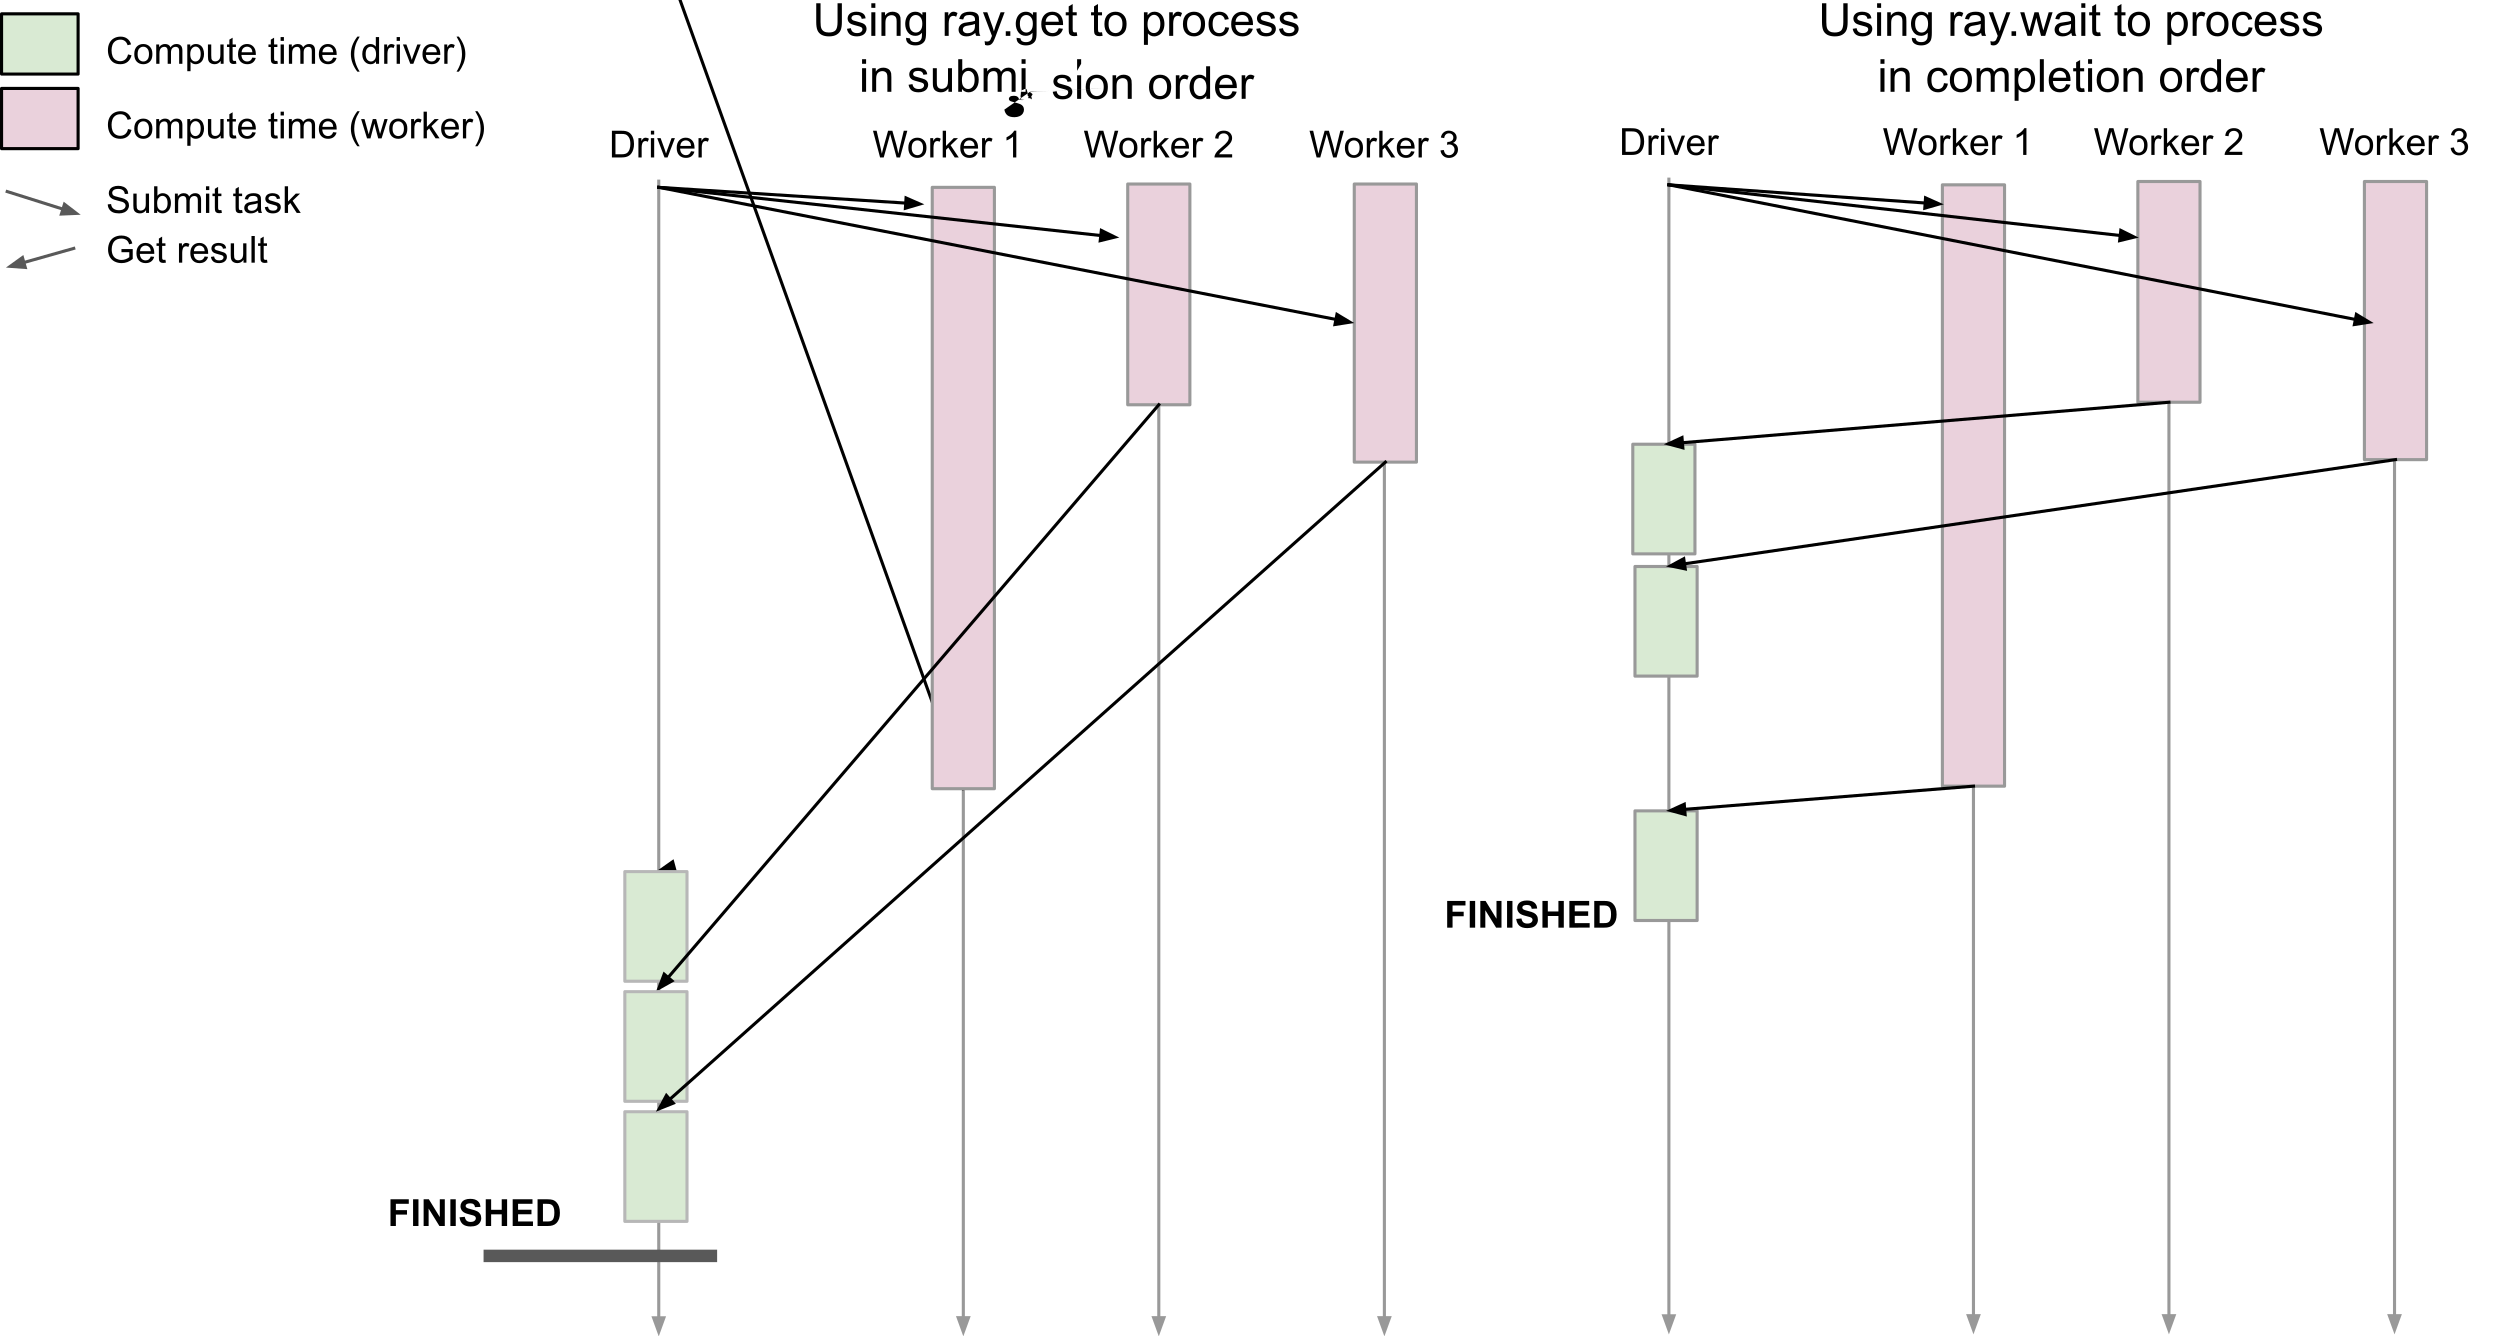 <?xml version="1.0" encoding="UTF-8" standalone="no"?>
<svg
   xmlns:dc="http://purl.org/dc/elements/1.1/"
   xmlns:cc="http://creativecommons.org/ns#"
   xmlns:rdf="http://www.w3.org/1999/02/22-rdf-syntax-ns#"
   xmlns:svg="http://www.w3.org/2000/svg"
   xmlns="http://www.w3.org/2000/svg"
   xmlns:sodipodi="http://sodipodi.sourceforge.net/DTD/sodipodi-0.dtd"
   xmlns:inkscape="http://www.inkscape.org/namespaces/inkscape"
   inkscape:version="1.0 (4035a4f, 2020-05-01)"
   height="430.008"
   width="804.392"
   sodipodi:docname="submission-order.svg"
   id="svg2130"
   stroke-miterlimit="10"
   stroke-linecap="square"
   stroke="none"
   fill="none"
   viewBox="0 0 804.392 430.008"
   version="1.1">
  <defs
     id="defs2134" />
  <sodipodi:namedview
     inkscape:current-layer="g2128"
     inkscape:window-maximized="1"
     inkscape:window-y="23"
     inkscape:window-x="0"
     inkscape:cy="386.70303"
     inkscape:cx="294.96099"
     inkscape:zoom="1.0930556"
     showgrid="false"
     id="namedview2132"
     inkscape:window-height="995"
     inkscape:window-width="1792"
     inkscape:pageshadow="2"
     inkscape:pageopacity="0"
     guidetolerance="10"
     gridtolerance="10"
     objecttolerance="10"
     borderopacity="1"
     bordercolor="#666666"
     pagecolor="#ffffff" />
  <clipPath
     id="p.0">
    <path
       id="path1859"
       clip-rule="nonzero"
       d="M 0,0 H 960 V 720 H 0 Z" />
  </clipPath>
  <g
     transform="translate(-87.148,-8.147)"
     id="g2128"
     clip-path="url(#p.0)">
    <path
       id="path1862"
       fill-rule="evenodd"
       d="M 0,0 H 960 V 720 H 0 Z"
       fill-opacity="0"
       fill="#000000" />
    <path
       id="path1864"
       fill-rule="evenodd"
       d="M 299.105,66.438 V 438.155"
       fill-opacity="0"
       fill="#000000" />
    <path
       id="path1866"
       fill-rule="evenodd"
       d="m 299.105,66.438 v 365.716"
       stroke-linecap="butt"
       stroke-linejoin="round"
       stroke-width="1"
       stroke="#999999" />
    <path
       id="path1868"
       fill-rule="evenodd"
       d="m 297.453,432.155 1.652,4.538 1.652,-4.538 z"
       stroke-linecap="butt"
       stroke-width="1"
       stroke="#999999"
       fill="#999999" />
    <path
       id="path1870"
       fill-rule="evenodd"
       d="m 397.105,69.345 v 368.787"
       fill-opacity="0"
       fill="#000000" />
    <path
       id="path1872"
       fill-rule="evenodd"
       d="M 397.105,69.345 V 432.132"
       stroke-linecap="butt"
       stroke-linejoin="round"
       stroke-width="1"
       stroke="#999999" />
    <path
       id="path1874"
       fill-rule="evenodd"
       d="m 395.453,432.132 1.652,4.538 1.652,-4.538 z"
       stroke-linecap="butt"
       stroke-width="1"
       stroke="#999999"
       fill="#999999" />
    <path
       id="path1876"
       fill-rule="evenodd"
       d="m 397.105,261.911 -98.898,26.677"
       fill-opacity="0"
       fill="#000000" />
    <path
       id="path1878"
       fill-rule="evenodd"
       d="M 397.105,261.911 304,2.7.0rc0253"
       stroke-linecap="butt"
       stroke-linejoin="round"
       stroke-width="1"
       stroke="#000000" />
    <path
       id="path1880"
       fill-rule="evenodd"
       d="m 303.57,285.431 -3.951,2.777 4.812,0.413 z"
       stroke-linecap="butt"
       stroke-width="1"
       stroke="#000000"
       fill="#000000" />
    <path
       id="path1882"
       fill-rule="evenodd"
       d="m 288.194,288.593 h 20 v 35.276 h -20 z"
       fill="#d9ead3" />
    <path
       id="path1884"
       fill-rule="evenodd"
       d="m 288.194,288.593 h 20 v 35.276 h -20 z"
       stroke-linecap="butt"
       stroke-linejoin="round"
       stroke-width="1"
       stroke="#b7b7b7" />
    <path
       id="path1886"
       fill-rule="evenodd"
       d="M 112.278,8.147 H 267.554 V 36.43 H 112.278 Z"
       fill-opacity="0"
       fill="#000000" />
    <path
       id="path1888"
       fill-rule="nonzero"
       d="m 128.341,25.651 1.125,0.297 q -0.359,1.391 -1.281,2.125 -0.922,0.734 -2.266,0.734 -1.391,0 -2.266,-0.562 -0.875,-0.562 -1.328,-1.625 -0.453,-1.078 -0.453,-2.312 0,-1.344 0.516,-2.344 0.516,-1 1.453,-1.516 0.953,-0.516 2.094,-0.516 1.281,0 2.156,0.656 0.891,0.656 1.234,1.844 l -1.125,0.266 q -0.297,-0.938 -0.875,-1.359 -0.562,-0.438 -1.422,-0.438 -0.984,0 -1.656,0.484 -0.656,0.469 -0.938,1.266 -0.266,0.797 -0.266,1.656 0,1.094 0.312,1.906 0.328,0.812 1,1.219 0.672,0.406 1.469,0.406 0.953,0 1.609,-0.547 0.672,-0.547 0.906,-1.641 z m 2.01,-0.094 q 0,-1.734 0.953,-2.562 0.797,-0.688 1.953,-0.688 1.281,0 2.094,0.844 0.828,0.828 0.828,2.312 0,1.203 -0.359,1.891 -0.359,0.688 -1.062,1.078 -0.688,0.375 -1.5,0.375 -1.297,0 -2.109,-0.828 -0.797,-0.844 -0.797,-2.422 z m 1.078,0 q 0,1.188 0.516,1.781 0.531,0.594 1.312,0.594 0.797,0 1.312,-0.594 0.516,-0.594 0.516,-1.812 0,-1.156 -0.531,-1.75 -0.516,-0.594 -1.297,-0.594 -0.781,0 -1.312,0.594 -0.516,0.578 -0.516,1.781 z m 5.986,3.109 v -6.219 h 0.938 v 0.875 q 0.297,-0.469 0.781,-0.734 0.484,-0.281 1.109,-0.281 0.688,0 1.125,0.281 0.453,0.281 0.625,0.797 0.75,-1.078 1.922,-1.078 0.938,0 1.422,0.516 0.5,0.5 0.5,1.578 v 4.266 h -1.047 v -3.922 q 0,-0.625 -0.109,-0.906 -0.094,-0.281 -0.359,-0.453 -0.266,-0.172 -0.641,-0.172 -0.656,0 -1.094,0.438 -0.422,0.438 -0.422,1.406 v 3.609 h -1.062 v -4.047 q 0,-0.703 -0.266,-1.047 -0.25,-0.359 -0.828,-0.359 -0.453,0 -0.828,0.234 -0.375,0.234 -0.547,0.688 -0.172,0.453 -0.172,1.297 v 3.234 z m 9.996,2.391 v -8.609 h 0.953 v 0.797 q 0.344,-0.469 0.766,-0.703 0.438,-0.234 1.047,-0.234 0.797,0 1.406,0.406 0.609,0.406 0.906,1.156 0.312,0.75 0.312,1.641 0,0.953 -0.344,1.719 -0.328,0.766 -0.984,1.172 -0.656,0.406 -1.375,0.406 -0.531,0 -0.953,-0.219 -0.422,-0.234 -0.688,-0.562 v 3.031 z m 0.953,-5.469 q 0,1.203 0.484,1.781 0.484,0.562 1.172,0.562 0.703,0 1.203,-0.594 0.5,-0.594 0.5,-1.844 0,-1.188 -0.484,-1.766 -0.484,-0.594 -1.172,-0.594 -0.672,0 -1.188,0.625 -0.516,0.625 -0.516,1.828 z m 9.799,3.078 v -0.922 q -0.734,1.062 -1.984,1.062 -0.547,0 -1.031,-0.203 -0.469,-0.219 -0.703,-0.531 -0.234,-0.328 -0.328,-0.797 -0.062,-0.297 -0.062,-0.984 v -3.844 h 1.062 v 3.453 q 0,0.812 0.062,1.109 0.094,0.406 0.406,0.656 0.328,0.234 0.812,0.234 0.469,0 0.875,-0.234 0.422,-0.25 0.594,-0.672 0.188,-0.422 0.188,-1.219 v -3.328 h 1.047 v 6.219 z m 4.893,-0.938 0.156,0.922 q -0.453,0.094 -0.797,0.094 -0.578,0 -0.891,-0.172 -0.312,-0.188 -0.453,-0.484 -0.125,-0.297 -0.125,-1.25 v -3.578 h -0.766 v -0.812 h 0.766 v -1.547 l 1.047,-0.625 v 2.172 h 1.062 v 0.812 h -1.062 v 3.641 q 0,0.453 0.047,0.578 0.062,0.125 0.188,0.203 0.125,0.078 0.359,0.078 0.188,0 0.469,-0.031 z m 5.287,-1.062 1.094,0.125 q -0.25,0.953 -0.953,1.484 -0.703,0.531 -1.781,0.531 -1.359,0 -2.172,-0.844 -0.797,-0.844 -0.797,-2.359 0,-1.562 0.812,-2.422 0.812,-0.875 2.094,-0.875 1.25,0 2.031,0.844 0.797,0.844 0.797,2.391 0,0.094 0,0.281 h -4.641 q 0.062,1.031 0.578,1.578 0.516,0.531 1.297,0.531 0.578,0 0.984,-0.297 0.422,-0.312 0.656,-0.969 z m -3.453,-1.703 h 3.469 q -0.062,-0.797 -0.391,-1.188 -0.516,-0.609 -1.312,-0.609 -0.734,0 -1.234,0.484 -0.484,0.484 -0.531,1.312 z m 11.508,2.766 0.156,0.922 q -0.453,0.094 -0.797,0.094 -0.578,0 -0.891,-0.172 -0.312,-0.188 -0.453,-0.484 -0.125,-0.297 -0.125,-1.25 v -3.578 h -0.766 v -0.812 h 0.766 v -1.547 l 1.047,-0.625 v 2.172 h 1.062 v 0.812 h -1.062 v 3.641 q 0,0.453 0.047,0.578 0.062,0.125 0.188,0.203 0.125,0.078 0.359,0.078 0.188,0 0.469,-0.031 z m 1.037,-6.438 v -1.219 h 1.062 v 1.219 z m 0,7.375 v -6.219 h 1.062 v 6.219 z m 2.666,0 v -6.219 h 0.938 v 0.875 q 0.297,-0.469 0.781,-0.734 0.484,-0.281 1.109,-0.281 0.688,0 1.125,0.281 0.453,0.281 0.625,0.797 0.75,-1.078 1.922,-1.078 0.938,0 1.422,0.516 0.5,0.5 0.5,1.578 v 4.266 h -1.047 v -3.922 q 0,-0.625 -0.109,-0.906 -0.094,-0.281 -0.359,-0.453 -0.266,-0.172 -0.641,-0.172 -0.656,0 -1.094,0.438 -0.422,0.438 -0.422,1.406 v 3.609 h -1.062 v -4.047 q 0,-0.703 -0.266,-1.047 -0.25,-0.359 -0.828,-0.359 -0.453,0 -0.828,0.234 -0.375,0.234 -0.547,0.688 -0.172,0.453 -0.172,1.297 v 3.234 z m 14.246,-2 1.094,0.125 q -0.25,0.953 -0.953,1.484 -0.703,0.531 -1.781,0.531 -1.359,0 -2.172,-0.844 -0.797,-0.844 -0.797,-2.359 0,-1.562 0.812,-2.422 0.812,-0.875 2.094,-0.875 1.25,0 2.031,0.844 0.797,0.844 0.797,2.391 0,0.094 0,0.281 h -4.641 q 0.062,1.031 0.578,1.578 0.516,0.531 1.297,0.531 0.578,0 0.984,-0.297 0.422,-0.312 0.656,-0.969 z m -3.453,-1.703 h 3.469 q -0.062,-0.797 -0.391,-1.188 -0.516,-0.609 -1.312,-0.609 -0.734,0 -1.234,0.484 -0.484,0.484 -0.531,1.312 z m 11.227,6.234 q -0.875,-1.109 -1.484,-2.578 -0.594,-1.484 -0.594,-3.062 0,-1.391 0.438,-2.672 0.531,-1.484 1.641,-2.953 h 0.75 q -0.703,1.219 -0.938,1.734 -0.359,0.812 -0.562,1.688 -0.25,1.094 -0.25,2.203 0,2.828 1.75,5.641 z m 6.012,-2.531 v -0.781 q -0.594,0.922 -1.734,0.922 -0.75,0 -1.375,-0.406 -0.625,-0.422 -0.969,-1.156 -0.344,-0.734 -0.344,-1.688 0,-0.922 0.312,-1.688 0.312,-0.766 0.938,-1.156 0.625,-0.406 1.391,-0.406 0.562,0 1,0.234 0.438,0.234 0.719,0.609 v -3.078 h 1.047 v 8.594 z m -3.328,-3.109 q 0,1.203 0.5,1.797 0.5,0.578 1.188,0.578 0.688,0 1.172,-0.562 0.484,-0.562 0.484,-1.719 0,-1.281 -0.5,-1.875 -0.484,-0.594 -1.203,-0.594 -0.703,0 -1.172,0.578 -0.469,0.562 -0.469,1.797 z m 5.955,3.109 v -6.219 h 0.953 v 0.938 q 0.359,-0.656 0.656,-0.859 0.312,-0.219 0.688,-0.219 0.531,0 1.078,0.328 l -0.359,0.984 q -0.391,-0.234 -0.766,-0.234 -0.359,0 -0.641,0.219 -0.266,0.203 -0.375,0.578 -0.188,0.562 -0.188,1.219 v 3.266 z m 4.012,-7.375 v -1.219 h 1.062 v 1.219 z m 0,7.375 v -6.219 h 1.062 v 6.219 z m 4.385,0 -2.359,-6.219 h 1.109 l 1.344,3.719 q 0.203,0.609 0.391,1.25 0.141,-0.484 0.391,-1.172 l 1.391,-3.797 h 1.078 l -2.359,6.219 z m 8.531,-2 1.094,0.125 q -0.25,0.953 -0.953,1.484 -0.703,0.531 -1.781,0.531 -1.359,0 -2.172,-0.844 -0.797,-0.844 -0.797,-2.359 0,-1.562 0.812,-2.422 0.812,-0.875 2.094,-0.875 1.25,0 2.031,0.844 0.797,0.844 0.797,2.391 0,0.094 0,0.281 h -4.641 q 0.062,1.031 0.578,1.578 0.516,0.531 1.297,0.531 0.578,0 0.984,-0.297 0.422,-0.312 0.656,-0.969 z m -3.453,-1.703 h 3.469 q -0.062,-0.797 -0.391,-1.188 -0.516,-0.609 -1.312,-0.609 -0.734,0 -1.234,0.484 -0.484,0.484 -0.531,1.312 z m 5.861,3.703 v -6.219 h 0.953 v 0.938 q 0.359,-0.656 0.656,-0.859 0.312,-0.219 0.688,-0.219 0.531,0 1.078,0.328 l -0.359,0.984 q -0.391,-0.234 -0.766,-0.234 -0.359,0 -0.641,0.219 -0.266,0.203 -0.375,0.578 -0.188,0.562 -0.188,1.219 v 3.266 z m 4.699,2.531 h -0.75 q 1.75,-2.812 1.75,-5.641 0,-1.094 -0.25,-2.188 -0.203,-0.875 -0.562,-1.688 -0.234,-0.516 -0.938,-1.75 h 0.75 q 1.094,1.469 1.625,2.953 0.453,1.281 0.453,2.672 0,1.578 -0.609,3.062 -0.609,1.469 -1.469,2.578 z"
       fill="#000000" />
    <path
       id="path1890"
       fill-rule="evenodd"
       d="m 87.648,12.604 h 24.63 V 31.974 H 87.648 Z"
       fill="#d9ead3" />
    <path
       id="path1892"
       fill-rule="evenodd"
       d="m 87.648,12.604 h 24.63 V 31.974 H 87.648 Z"
       stroke-linecap="butt"
       stroke-linejoin="round"
       stroke-width="1"
       stroke="#000000" />
    <path
       id="path1894"
       fill-rule="evenodd"
       d="m 89.467,69.782 23.654,7.465"
       fill-opacity="0"
       fill="#000000" />
    <path
       id="path1896"
       fill-rule="evenodd"
       d="m 89.467,69.782 17.932,5.659"
       stroke-linecap="butt"
       stroke-linejoin="round"
       stroke-width="1"
       stroke="#595959" />
    <path
       id="path1898"
       fill-rule="evenodd"
       d="m 106.902,77.016 4.825,-0.209 -3.831,-2.941 z"
       stroke-linecap="butt"
       stroke-width="1"
       stroke="#595959"
       fill="#595959" />
    <path
       id="path1900"
       fill-rule="evenodd"
       d="M 112.278,56.147 H 243.113 V 84.43 H 112.278 Z"
       fill-opacity="0"
       fill="#000000" />
    <path
       id="path1902"
       fill-rule="nonzero"
       d="m 121.825,73.901 1.062,-0.094 q 0.078,0.656 0.359,1.062 0.281,0.406 0.859,0.672 0.594,0.25 1.328,0.25 0.641,0 1.141,-0.188 0.5,-0.203 0.734,-0.531 0.25,-0.344 0.25,-0.734 0,-0.406 -0.234,-0.703 -0.234,-0.312 -0.766,-0.516 -0.359,-0.141 -1.547,-0.422 -1.172,-0.281 -1.641,-0.531 -0.625,-0.328 -0.922,-0.797 -0.297,-0.484 -0.297,-1.078 0,-0.641 0.359,-1.203 0.375,-0.578 1.078,-0.859 0.719,-0.297 1.578,-0.297 0.953,0 1.688,0.312 0.734,0.297 1.125,0.906 0.391,0.594 0.422,1.344 l -1.094,0.078 q -0.094,-0.812 -0.609,-1.219 -0.5,-0.422 -1.484,-0.422 -1.031,0 -1.5,0.375 -0.469,0.375 -0.469,0.906 0,0.469 0.328,0.766 0.328,0.297 1.703,0.609 1.391,0.312 1.906,0.547 0.75,0.359 1.109,0.891 0.359,0.516 0.359,1.219 0,0.688 -0.391,1.297 -0.391,0.594 -1.125,0.938 -0.734,0.328 -1.656,0.328 -1.172,0 -1.969,-0.328 -0.781,-0.344 -1.234,-1.031 -0.438,-0.688 -0.453,-1.547 z m 12.332,2.766 V 75.745 q -0.734,1.062 -1.984,1.062 -0.547,0 -1.031,-0.203 -0.469,-0.219 -0.703,-0.531 -0.234,-0.328 -0.328,-0.797 -0.062,-0.297 -0.062,-0.984 v -3.844 h 1.062 v 3.453 q 0,0.812 0.062,1.109 0.094,0.406 0.406,0.656 0.328,0.234 0.812,0.234 0.469,0 0.875,-0.234 0.422,-0.25 0.594,-0.672 0.188,-0.422 0.188,-1.219 v -3.328 h 1.047 v 6.219 z m 3.564,0 h -0.984 v -8.594 h 1.062 v 3.062 q 0.672,-0.828 1.703,-0.828 0.578,0 1.078,0.234 0.516,0.219 0.844,0.641 0.344,0.422 0.531,1.016 0.188,0.594 0.188,1.266 0,1.594 -0.797,2.469 -0.797,0.875 -1.891,0.875 -1.109,0 -1.734,-0.922 z m -0.016,-3.156 q 0,1.109 0.312,1.609 0.5,0.812 1.344,0.812 0.688,0 1.188,-0.594 0.516,-0.594 0.516,-1.797 0,-1.219 -0.484,-1.797 -0.484,-0.578 -1.172,-0.578 -0.688,0 -1.203,0.609 -0.5,0.594 -0.5,1.734 z m 5.721,3.156 v -6.219 h 0.938 v 0.875 q 0.297,-0.469 0.781,-0.734 0.484,-0.281 1.109,-0.281 0.688,0 1.125,0.281 0.453,0.281 0.625,0.797 0.75,-1.078 1.922,-1.078 0.938,0 1.422,0.516 0.5,0.5 0.5,1.578 v 4.266 h -1.047 V 72.745 q 0,-0.625 -0.109,-0.906 -0.094,-0.281 -0.359,-0.453 -0.266,-0.172 -0.641,-0.172 -0.656,0 -1.094,0.438 -0.422,0.438 -0.422,1.406 v 3.609 h -1.062 V 72.62 q 0,-0.703 -0.266,-1.047 -0.25,-0.359 -0.828,-0.359 -0.453,0 -0.828,0.234 -0.375,0.234 -0.547,0.688 -0.172,0.453 -0.172,1.297 v 3.234 z m 9.996,-7.375 v -1.219 h 1.062 v 1.219 z m 0,7.375 v -6.219 h 1.062 v 6.219 z m 4.963,-0.938 0.156,0.922 q -0.453,0.094 -0.797,0.094 -0.578,0 -0.891,-0.172 -0.312,-0.188 -0.453,-0.484 -0.125,-0.297 -0.125,-1.25 v -3.578 h -0.766 v -0.812 h 0.766 V 68.901 l 1.047,-0.625 v 2.172 h 1.062 v 0.812 h -1.062 v 3.641 q 0,0.453 0.047,0.578 0.062,0.125 0.188,0.203 0.125,0.078 0.359,0.078 0.188,0 0.469,-0.031 z m 6.668,0 0.156,0.922 q -0.453,0.094 -0.797,0.094 -0.578,0 -0.891,-0.172 -0.312,-0.188 -0.453,-0.484 -0.125,-0.297 -0.125,-1.25 v -3.578 h -0.766 v -0.812 h 0.766 V 68.901 l 1.047,-0.625 v 2.172 h 1.062 v 0.812 h -1.062 v 3.641 q 0,0.453 0.047,0.578 0.062,0.125 0.188,0.203 0.125,0.078 0.359,0.078 0.188,0 0.469,-0.031 z m 5.1,0.172 q -0.594,0.5 -1.141,0.703 -0.531,0.203 -1.156,0.203 -1.031,0 -1.578,-0.5 -0.547,-0.5 -0.547,-1.281 0,-0.453 0.203,-0.828 0.203,-0.391 0.547,-0.609 0.344,-0.234 0.766,-0.344 0.297,-0.094 0.938,-0.172 1.266,-0.141 1.875,-0.359 0,-0.219 0,-0.266 0,-0.656 -0.297,-0.922 -0.406,-0.344 -1.203,-0.344 -0.734,0 -1.094,0.266 -0.359,0.25 -0.531,0.906 l -1.031,-0.141 q 0.141,-0.656 0.469,-1.062 0.328,-0.406 0.938,-0.625 0.609,-0.219 1.406,-0.219 0.797,0 1.297,0.188 0.5,0.188 0.734,0.469 0.234,0.281 0.328,0.719 0.047,0.266 0.047,0.969 v 1.406 q 0,1.469 0.062,1.859 0.078,0.391 0.281,0.75 h -1.109 q -0.156,-0.328 -0.203,-0.766 z m -0.094,-2.359 q -0.578,0.234 -1.719,0.406 -0.656,0.094 -0.922,0.219 -0.266,0.109 -0.422,0.328 -0.141,0.219 -0.141,0.5 0,0.422 0.312,0.703 0.328,0.281 0.938,0.281 0.609,0 1.078,-0.266 0.484,-0.266 0.703,-0.734 0.172,-0.359 0.172,-1.047 z m 2.283,1.266 1.031,-0.156 q 0.094,0.625 0.484,0.953 0.406,0.328 1.141,0.328 0.719,0 1.062,-0.281 0.359,-0.297 0.359,-0.703 0,-0.359 -0.312,-0.562 -0.219,-0.141 -1.078,-0.359 -1.156,-0.297 -1.609,-0.5 -0.438,-0.219 -0.672,-0.594 -0.234,-0.375 -0.234,-0.844 0,-0.406 0.188,-0.766 0.188,-0.359 0.516,-0.594 0.25,-0.172 0.672,-0.297 0.422,-0.125 0.922,-0.125 0.719,0 1.266,0.219 0.562,0.203 0.828,0.562 0.266,0.359 0.359,0.953 l -1.031,0.141 q -0.062,-0.469 -0.406,-0.734 -0.328,-0.281 -0.953,-0.281 -0.719,0 -1.031,0.25 -0.312,0.234 -0.312,0.562 0,0.203 0.125,0.359 0.141,0.172 0.406,0.281 0.156,0.062 0.938,0.266 1.125,0.312 1.562,0.5 0.438,0.188 0.688,0.547 0.25,0.359 0.25,0.906 0,0.531 -0.312,1 -0.297,0.453 -0.875,0.719 -0.578,0.25 -1.312,0.25 -1.219,0 -1.859,-0.5 -0.625,-0.516 -0.797,-1.5 z m 6.422,1.859 v -8.594 h 1.062 v 4.906 l 2.484,-2.531 h 1.375 l -2.391,2.297 2.625,3.922 h -1.297 l -2.062,-3.188 -0.734,0.719 v 2.469 z"
       fill="#000000" />
    <path
       id="path1904"
       fill-rule="evenodd"
       d="m 112.278,72.147 h 103.339 v 28.283 H 112.278 Z"
       fill-opacity="0"
       fill="#000000" />
    <path
       id="path1906"
       fill-rule="nonzero"
       d="m 126.231,89.292 v -1 l 3.625,-0.016 v 3.188 q -0.828,0.672 -1.719,1.016 -0.891,0.328 -1.828,0.328 -1.266,0 -2.312,-0.531 -1.031,-0.547 -1.562,-1.562 -0.516,-1.031 -0.516,-2.297 0,-1.266 0.516,-2.344 0.531,-1.094 1.516,-1.609 0.984,-0.531 2.266,-0.531 0.938,0 1.688,0.297 0.75,0.297 1.172,0.844 0.438,0.531 0.656,1.406 l -1.016,0.281 q -0.203,-0.656 -0.5,-1.031 -0.281,-0.375 -0.812,-0.594 -0.531,-0.234 -1.172,-0.234 -0.781,0 -1.359,0.234 -0.562,0.234 -0.922,0.625 -0.344,0.391 -0.531,0.859 -0.328,0.797 -0.328,1.719 0,1.156 0.391,1.938 0.406,0.766 1.156,1.141 0.75,0.375 1.609,0.375 0.734,0 1.438,-0.281 0.703,-0.297 1.062,-0.609 V 89.292 Z m 9.428,1.375 1.094,0.125 q -0.25,0.953 -0.953,1.484 -0.703,0.531 -1.781,0.531 -1.359,0 -2.172,-0.844 -0.797,-0.844 -0.797,-2.359 0,-1.562 0.812,-2.422 0.812,-0.875 2.094,-0.875 1.25,0 2.031,0.844 0.797,0.844 0.797,2.391 0,0.094 0,0.281 h -4.641 q 0.062,1.031 0.578,1.578 0.516,0.531 1.297,0.531 0.578,0 0.984,-0.297 0.422,-0.312 0.656,-0.969 z m -3.453,-1.703 h 3.469 q -0.062,-0.797 -0.391,-1.188 -0.516,-0.609 -1.312,-0.609 -0.734,0 -1.234,0.484 -0.484,0.484 -0.531,1.312 z m 8.174,2.766 0.156,0.922 q -0.453,0.094 -0.797,0.094 -0.578,0 -0.891,-0.172 -0.312,-0.188 -0.453,-0.484 -0.125,-0.297 -0.125,-1.25 v -3.578 h -0.766 v -0.812 h 0.766 V 84.901 l 1.047,-0.625 v 2.172 h 1.062 v 0.812 h -1.062 v 3.641 q 0,0.453 0.047,0.578 0.062,0.125 0.188,0.203 0.125,0.078 0.359,0.078 0.188,0 0.469,-0.031 z m 4.355,0.938 v -6.219 h 0.953 v 0.938 q 0.359,-0.656 0.656,-0.859 0.312,-0.219 0.688,-0.219 0.531,0 1.078,0.328 l -0.359,0.984 q -0.391,-0.234 -0.766,-0.234 -0.359,0 -0.641,0.219 -0.266,0.203 -0.375,0.578 -0.188,0.562 -0.188,1.219 v 3.266 z m 8.262,-2 1.094,0.125 q -0.25,0.953 -0.953,1.484 -0.703,0.531 -1.781,0.531 -1.359,0 -2.172,-0.844 -0.797,-0.844 -0.797,-2.359 0,-1.562 0.812,-2.422 0.812,-0.875 2.094,-0.875 1.25,0 2.031,0.844 0.797,0.844 0.797,2.391 0,0.094 0,0.281 h -4.641 q 0.062,1.031 0.578,1.578 0.516,0.531 1.297,0.531 0.578,0 0.984,-0.297 0.422,-0.312 0.656,-0.969 z m -3.453,-1.703 h 3.469 q -0.062,-0.797 -0.391,-1.188 -0.516,-0.609 -1.312,-0.609 -0.734,0 -1.234,0.484 -0.484,0.484 -0.531,1.312 z m 5.455,1.844 1.031,-0.156 q 0.094,0.625 0.484,0.953 0.406,0.328 1.141,0.328 0.719,0 1.062,-0.281 0.359,-0.297 0.359,-0.703 0,-0.359 -0.312,-0.562 -0.219,-0.141 -1.078,-0.359 -1.156,-0.297 -1.609,-0.5 -0.438,-0.219 -0.672,-0.594 -0.234,-0.375 -0.234,-0.844 0,-0.406 0.188,-0.766 0.188,-0.359 0.516,-0.594 0.25,-0.172 0.672,-0.297 0.422,-0.125 0.922,-0.125 0.719,0 1.266,0.219 0.562,0.203 0.828,0.562 0.266,0.359 0.359,0.953 l -1.031,0.141 q -0.062,-0.469 -0.406,-0.734 -0.328,-0.281 -0.953,-0.281 -0.719,0 -1.031,0.25 -0.312,0.234 -0.312,0.562 0,0.203 0.125,0.359 0.141,0.172 0.406,0.281 0.156,0.062 0.938,0.266 1.125,0.312 1.562,0.5 0.438,0.188 0.688,0.547 0.25,0.359 0.25,0.906 0,0.531 -0.312,1 -0.297,0.453 -0.875,0.719 -0.578,0.25 -1.312,0.25 -1.219,0 -1.859,-0.5 -0.625,-0.516 -0.797,-1.5 z m 10.5,1.859 V 91.745 q -0.734,1.062 -1.984,1.062 -0.547,0 -1.031,-0.203 -0.469,-0.219 -0.703,-0.531 -0.234,-0.328 -0.328,-0.797 -0.062,-0.297 -0.062,-0.984 v -3.844 h 1.062 v 3.453 q 0,0.812 0.062,1.109 0.094,0.406 0.406,0.656 0.328,0.234 0.812,0.234 0.469,0 0.875,-0.234 0.422,-0.25 0.594,-0.672 0.188,-0.422 0.188,-1.219 v -3.328 h 1.047 v 6.219 z m 2.564,0 v -8.594 h 1.062 v 8.594 z m 4.994,-0.938 0.156,0.922 q -0.453,0.094 -0.797,0.094 -0.578,0 -0.891,-0.172 -0.312,-0.188 -0.453,-0.484 -0.125,-0.297 -0.125,-1.25 v -3.578 h -0.766 v -0.812 h 0.766 V 84.901 l 1.047,-0.625 v 2.172 h 1.062 v 0.812 h -1.062 v 3.641 q 0,0.453 0.047,0.578 0.062,0.125 0.188,0.203 0.125,0.078 0.359,0.078 0.188,0 0.469,-0.031 z"
       fill="#000000" />
    <path
       id="path1908"
       fill-rule="evenodd"
       d="M 89.05,94.241 110.877,88.068"
       fill-opacity="0"
       fill="#000000" />
    <path
       id="path1910"
       fill-rule="evenodd"
       d="m 94.823,92.609 16.053,-4.54"
       stroke-linecap="butt"
       stroke-linejoin="round"
       stroke-width="1"
       stroke="#595959" />
    <path
       id="path1912"
       fill-rule="evenodd"
       d="m 94.374,91.019 -3.917,2.824 4.816,0.354 z"
       stroke-linecap="butt"
       stroke-width="1"
       stroke="#595959"
       fill="#595959" />
    <path
       id="path1914"
       fill-rule="evenodd"
       d="m 270.152,40.147 h 57.921 v 28.283 h -57.921 z"
       fill-opacity="0"
       fill="#000000" />
    <path
       id="path1916"
       fill-rule="nonzero"
       d="m 284.036,58.809 v -8.594 h 2.969 q 1,0 1.531,0.125 0.734,0.172 1.25,0.609 0.688,0.578 1.016,1.484 0.344,0.891 0.344,2.031 0,0.984 -0.234,1.734 -0.219,0.75 -0.578,1.25 -0.359,0.5 -0.797,0.781 -0.422,0.281 -1.016,0.438 -0.594,0.141 -1.375,0.141 z m 1.141,-1.016 h 1.828 q 0.859,0 1.344,-0.156 0.484,-0.156 0.766,-0.453 0.406,-0.391 0.625,-1.078 0.234,-0.688 0.234,-1.656 0,-1.344 -0.453,-2.062 -0.438,-0.734 -1.062,-0.984 -0.469,-0.172 -1.469,-0.172 h -1.812 z m 7.385,1.016 v -6.219 h 0.953 v 0.938 q 0.359,-0.656 0.656,-0.859 0.312,-0.219 0.688,-0.219 0.531,0 1.078,0.328 l -0.359,0.984 q -0.391,-0.234 -0.766,-0.234 -0.359,0 -0.641,0.219 -0.266,0.203 -0.375,0.578 -0.188,0.562 -0.188,1.219 v 3.266 z m 4.012,-7.375 v -1.219 h 1.062 v 1.219 z m 0,7.375 v -6.219 h 1.062 v 6.219 z m 4.385,0 -2.359,-6.219 h 1.109 l 1.344,3.719 q 0.203,0.609 0.391,1.25 0.141,-0.484 0.391,-1.172 l 1.391,-3.797 h 1.078 l -2.359,6.219 z m 8.531,-2 1.094,0.125 q -0.25,0.953 -0.953,1.484 -0.703,0.531 -1.781,0.531 -1.359,0 -2.172,-0.844 -0.797,-0.844 -0.797,-2.359 0,-1.562 0.812,-2.422 0.812,-0.875 2.094,-0.875 1.25,0 2.031,0.844 0.797,0.844 0.797,2.391 0,0.094 0,0.281 h -4.641 q 0.062,1.031 0.578,1.578 0.516,0.531 1.297,0.531 0.578,0 0.984,-0.297 0.422,-0.312 0.656,-0.969 z m -3.453,-1.703 h 3.469 q -0.062,-0.797 -0.391,-1.188 -0.516,-0.609 -1.312,-0.609 -0.734,0 -1.234,0.484 -0.484,0.484 -0.531,1.312 z m 5.861,3.703 v -6.219 h 0.953 v 0.938 q 0.359,-0.656 0.656,-0.859 0.312,-0.219 0.688,-0.219 0.531,0 1.078,0.328 l -0.359,0.984 q -0.391,-0.234 -0.766,-0.234 -0.359,0 -0.641,0.219 -0.266,0.203 -0.375,0.578 -0.188,0.562 -0.188,1.219 v 3.266 z"
       fill="#000000" />
    <path
       id="path1918"
       fill-rule="evenodd"
       d="m 358.189,40.147 h 67.874 v 28.283 h -67.874 z"
       fill-opacity="0"
       fill="#000000" />
    <path
       id="path1920"
       fill-rule="nonzero"
       d="m 370.319,58.809 -2.281,-8.594 h 1.172 l 1.312,5.641 q 0.203,0.875 0.359,1.75 0.328,-1.375 0.391,-1.594 l 1.625,-5.797 h 1.375 l 1.234,4.344 q 0.453,1.625 0.672,3.047 0.156,-0.812 0.422,-1.875 l 1.344,-5.516 h 1.141 l -2.344,8.594 h -1.109 l -1.797,-6.547 q -0.234,-0.812 -0.281,-1 -0.125,0.578 -0.25,1 l -1.812,6.547 z m 9.094,-3.109 q 0,-1.734 0.953,-2.562 0.797,-0.688 1.953,-0.688 1.281,0 2.094,0.844 0.828,0.828 0.828,2.312 0,1.203 -0.359,1.891 -0.359,0.688 -1.062,1.078 -0.688,0.375 -1.5,0.375 -1.297,0 -2.109,-0.828 -0.797,-0.844 -0.797,-2.422 z m 1.078,0 q 0,1.188 0.516,1.781 0.531,0.594 1.312,0.594 0.797,0 1.312,-0.594 0.516,-0.594 0.516,-1.812 0,-1.156 -0.531,-1.75 -0.516,-0.594 -1.297,-0.594 -0.781,0 -1.312,0.594 -0.516,0.578 -0.516,1.781 z m 5.971,3.109 v -6.219 h 0.953 v 0.938 q 0.359,-0.656 0.656,-0.859 0.312,-0.219 0.688,-0.219 0.531,0 1.078,0.328 l -0.359,0.984 q -0.391,-0.234 -0.766,-0.234 -0.359,0 -0.641,0.219 -0.266,0.203 -0.375,0.578 -0.188,0.562 -0.188,1.219 v 3.266 z m 4.012,0 v -8.594 h 1.062 v 4.906 l 2.484,-2.531 h 1.375 l -2.391,2.297 2.625,3.922 h -1.297 l -2.062,-3.188 -0.734,0.719 v 2.469 z m 10.25,-2 1.094,0.125 q -0.25,0.953 -0.953,1.484 -0.703,0.531 -1.781,0.531 -1.359,0 -2.172,-0.844 -0.797,-0.844 -0.797,-2.359 0,-1.562 0.812,-2.422 0.812,-0.875 2.094,-0.875 1.25,0 2.031,0.844 0.797,0.844 0.797,2.391 0,0.094 0,0.281 h -4.641 q 0.062,1.031 0.578,1.578 0.516,0.531 1.297,0.531 0.578,0 0.984,-0.297 0.422,-0.312 0.656,-0.969 z m -3.453,-1.703 h 3.469 q -0.062,-0.797 -0.391,-1.188 -0.516,-0.609 -1.312,-0.609 -0.734,0 -1.234,0.484 -0.484,0.484 -0.531,1.312 z m 5.861,3.703 v -6.219 h 0.953 v 0.938 q 0.359,-0.656 0.656,-0.859 0.312,-0.219 0.688,-0.219 0.531,0 1.078,0.328 l -0.359,0.984 q -0.391,-0.234 -0.766,-0.234 -0.359,0 -0.641,0.219 -0.266,0.203 -0.375,0.578 -0.188,0.562 -0.188,1.219 v 3.266 z m 11.018,0 h -1.047 v -6.719 q -0.391,0.359 -1.016,0.734 -0.609,0.359 -1.094,0.531 v -1.016 q 0.875,-0.422 1.531,-1 0.672,-0.594 0.953,-1.156 h 0.672 z"
       fill="#000000" />
    <path
       id="path1922"
       fill-rule="evenodd"
       d="M 336.194,-3.396 H 517.989 V 24.887 H 336.194 Z"
       fill-opacity="0"
       fill="#000000" />
    <path
       id="path1924"
       fill-rule="nonzero"
       d="m 356.635,9.199 h 1.391 v 6.047 q 0,1.594 -0.359,2.531 -0.359,0.922 -1.297,1.5 -0.938,0.578 -2.453,0.578 -1.469,0 -2.406,-0.5 -0.938,-0.516 -1.344,-1.469 -0.391,-0.969 -0.391,-2.641 V 9.199 h 1.391 v 6.047 q 0,1.375 0.25,2.016 0.25,0.641 0.859,1 0.625,0.344 1.531,0.344 1.531,0 2.172,-0.688 0.656,-0.703 0.656,-2.672 z m 3.022,8.219 1.266,-0.203 q 0.109,0.766 0.594,1.172 0.5,0.406 1.375,0.406 0.891,0 1.312,-0.359 0.438,-0.359 0.438,-0.844 0,-0.438 -0.375,-0.688 -0.266,-0.172 -1.312,-0.438 -1.422,-0.359 -1.969,-0.609 -0.547,-0.266 -0.828,-0.734 -0.281,-0.469 -0.281,-1.016 0,-0.516 0.219,-0.938 0.234,-0.438 0.641,-0.734 0.297,-0.219 0.812,-0.359 0.531,-0.156 1.125,-0.156 0.891,0 1.562,0.266 0.672,0.25 1,0.688 0.328,0.438 0.438,1.172 l -1.25,0.172 q -0.094,-0.578 -0.5,-0.906 -0.406,-0.344 -1.156,-0.344 -0.891,0 -1.281,0.297 -0.375,0.297 -0.375,0.688 0,0.25 0.156,0.453 0.156,0.203 0.5,0.344 0.188,0.078 1.141,0.328 1.359,0.359 1.891,0.594 0.547,0.234 0.859,0.687 0.312,0.438 0.312,1.094 0,0.641 -0.375,1.219 -0.375,0.562 -1.094,0.875 -0.703,0.312 -1.594,0.312 -1.484,0 -2.266,-0.609 -0.766,-0.625 -0.984,-1.828 z m 7.844,-6.75 V 9.199 h 1.297 v 1.469 z m 0,9.016 v -7.594 h 1.297 v 7.594 z m 3.256,0 v -7.594 h 1.156 v 1.078 q 0.844,-1.25 2.422,-1.25 0.688,0 1.266,0.25 0.578,0.234 0.859,0.641 0.281,0.406 0.406,0.953 0.062,0.359 0.062,1.25 v 4.672 h -1.281 v -4.625 q 0,-0.781 -0.156,-1.172 -0.156,-0.391 -0.547,-0.625 -0.375,-0.234 -0.891,-0.234 -0.812,0 -1.422,0.531 -0.594,0.516 -0.594,1.969 v 4.156 z m 7.917,0.625 1.25,0.188 q 0.078,0.578 0.438,0.844 0.469,0.359 1.312,0.359 0.891,0 1.375,-0.359 0.484,-0.359 0.656,-1 0.109,-0.391 0.094,-1.656 -0.844,1 -2.109,1 -1.562,0 -2.422,-1.125 -0.859,-1.141 -0.859,-2.719 0,-1.094 0.391,-2 0.406,-0.922 1.141,-1.422 0.75,-0.5 1.766,-0.5 1.344,0 2.219,1.078 v -0.906 h 1.188 v 6.562 q 0,1.781 -0.359,2.516 -0.359,0.734 -1.156,1.156 -0.781,0.438 -1.922,0.438 -1.359,0 -2.203,-0.609 -0.828,-0.609 -0.797,-1.844 z m 1.062,-4.562 q 0,1.5 0.594,2.187 0.594,0.688 1.484,0.688 0.891,0 1.484,-0.688 0.609,-0.688 0.609,-2.141 0,-1.391 -0.625,-2.094 -0.609,-0.719 -1.484,-0.719 -0.859,0 -1.469,0.703 -0.594,0.688 -0.594,2.062 z m 11.379,3.937 v -7.594 h 1.156 v 1.141 q 0.453,-0.797 0.828,-1.047 0.375,-0.266 0.812,-0.266 0.656,0 1.328,0.406 l -0.438,1.203 q -0.469,-0.281 -0.953,-0.281 -0.422,0 -0.766,0.25 -0.328,0.25 -0.469,0.703 -0.219,0.688 -0.219,1.5 v 3.984 z m 9.849,-0.938 q -0.719,0.609 -1.375,0.859 -0.656,0.25 -1.422,0.25 -1.25,0 -1.922,-0.609 -0.672,-0.609 -0.672,-1.562 0,-0.562 0.25,-1.016 0.25,-0.469 0.656,-0.75 0.422,-0.281 0.938,-0.422 0.375,-0.094 1.141,-0.188 1.562,-0.188 2.297,-0.453 0.016,-0.266 0.016,-0.328 0,-0.797 -0.375,-1.109 -0.484,-0.438 -1.453,-0.438 -0.922,0 -1.359,0.328 -0.422,0.312 -0.625,1.109 l -1.266,-0.172 q 0.172,-0.797 0.562,-1.297 0.391,-0.5 1.141,-0.766 0.75,-0.266 1.719,-0.266 0.984,0 1.594,0.234 0.609,0.219 0.891,0.562 0.281,0.344 0.406,0.875 0.062,0.328 0.062,1.188 v 1.719 q 0,1.797 0.078,2.281 0.078,0.469 0.328,0.906 h -1.344 q -0.203,-0.406 -0.266,-0.938 z m -0.109,-2.875 q -0.703,0.281 -2.094,0.484 -0.797,0.109 -1.125,0.266 -0.328,0.141 -0.516,0.422 -0.172,0.266 -0.172,0.594 0,0.516 0.391,0.859 0.391,0.344 1.141,0.344 0.734,0 1.312,-0.312 0.594,-0.328 0.859,-0.891 0.203,-0.438 0.203,-1.297 z m 3.245,6.734 -0.141,-1.203 q 0.422,0.109 0.734,0.109 0.438,0 0.688,-0.141 0.266,-0.141 0.422,-0.406 0.125,-0.188 0.391,-0.953 0.047,-0.109 0.125,-0.312 l -2.891,-7.609 h 1.391 l 1.578,4.391 q 0.312,0.844 0.547,1.766 0.234,-0.891 0.531,-1.734 l 1.625,-4.422 h 1.297 l -2.891,7.719 q -0.469,1.25 -0.734,1.734 -0.344,0.625 -0.781,0.922 -0.438,0.297 -1.062,0.297 -0.375,0 -0.828,-0.156 z m 6.661,-2.922 v -1.469 h 1.469 v 1.469 z m 3.478,0.625 1.25,0.188 q 0.078,0.578 0.438,0.844 0.469,0.359 1.312,0.359 0.891,0 1.375,-0.359 0.484,-0.359 0.656,-1 0.109,-0.391 0.094,-1.656 -0.844,1 -2.109,1 -1.562,0 -2.422,-1.125 -0.859,-1.141 -0.859,-2.719 0,-1.094 0.391,-2 0.406,-0.922 1.141,-1.422 0.75,-0.5 1.766,-0.5 1.344,0 2.219,1.078 v -0.906 h 1.188 v 6.562 q 0,1.781 -0.359,2.516 -0.359,0.734 -1.156,1.156 -0.781,0.438 -1.922,0.438 -1.359,0 -2.203,-0.609 -0.828,-0.609 -0.797,-1.844 z m 1.062,-4.562 q 0,1.5 0.594,2.187 0.594,0.688 1.484,0.688 0.891,0 1.484,-0.688 0.609,-0.688 0.609,-2.141 0,-1.391 -0.625,-2.094 -0.609,-0.719 -1.484,-0.719 -0.859,0 -1.469,0.703 -0.594,0.688 -0.594,2.062 z m 12.526,1.484 1.328,0.172 q -0.312,1.172 -1.172,1.812 -0.844,0.641 -2.172,0.641 -1.672,0 -2.656,-1.016 -0.969,-1.031 -0.969,-2.891 0,-1.922 0.984,-2.969 1,-1.062 2.578,-1.062 1.516,0 2.484,1.031 0.969,1.031 0.969,2.922 0,0.109 -0.016,0.344 h -5.656 q 0.062,1.25 0.703,1.922 0.641,0.656 1.594,0.656 0.703,0 1.203,-0.359 0.5,-0.375 0.797,-1.203 z m -4.234,-2.078 h 4.25 q -0.094,-0.953 -0.484,-1.438 -0.625,-0.75 -1.609,-0.75 -0.875,0 -1.484,0.594 -0.609,0.594 -0.672,1.594 z m 9.995,3.375 0.188,1.141 q -0.547,0.109 -0.984,0.109 -0.688,0 -1.078,-0.219 -0.391,-0.219 -0.547,-0.578 -0.156,-0.359 -0.156,-1.516 v -4.375 h -0.953 v -1 h 0.953 V 10.199 l 1.281,-0.766 v 2.656 h 1.297 v 1 h -1.297 v 4.437 q 0,0.547 0.062,0.719 0.078,0.156 0.219,0.25 0.156,0.078 0.453,0.078 0.203,0 0.562,-0.047 z m 8.144,0 0.188,1.141 q -0.547,0.109 -0.984,0.109 -0.688,0 -1.078,-0.219 -0.391,-0.219 -0.547,-0.578 -0.156,-0.359 -0.156,-1.516 v -4.375 h -0.953 v -1 h 0.953 V 10.199 l 1.281,-0.766 v 2.656 h 1.297 v 1 h -1.297 v 4.437 q 0,0.547 0.062,0.719 0.078,0.156 0.219,0.25 0.156,0.078 0.453,0.078 0.203,0 0.562,-0.047 z M 442.508,15.887 q 0,-2.109 1.172,-3.125 0.984,-0.844 2.391,-0.844 1.578,0 2.562,1.031 1,1.016 1,2.828 0,1.469 -0.438,2.312 -0.438,0.828 -1.281,1.297 -0.844,0.469 -1.844,0.469 -1.594,0 -2.578,-1.016 -0.984,-1.031 -0.984,-2.953 z m 1.328,0 q 0,1.453 0.625,2.187 0.641,0.719 1.609,0.719 0.969,0 1.594,-0.719 0.641,-0.734 0.641,-2.234 0,-1.406 -0.641,-2.125 -0.641,-0.734 -1.594,-0.734 -0.969,0 -1.609,0.719 -0.625,0.719 -0.625,2.188 z m 11.379,6.703 V 12.09 h 1.172 V 13.074 q 0.422,-0.578 0.938,-0.859 0.516,-0.297 1.266,-0.297 0.969,0 1.719,0.5 0.75,0.5 1.125,1.422 0.375,0.906 0.375,1.984 0,1.172 -0.422,2.109 -0.406,0.922 -1.219,1.422 -0.797,0.5 -1.672,0.5 -0.641,0 -1.156,-0.266 -0.516,-0.281 -0.844,-0.688 v 3.688 z m 1.156,-6.656 q 0,1.453 0.594,2.156 0.609,0.703 1.453,0.703 0.859,0 1.469,-0.719 0.609,-0.734 0.609,-2.25 0,-1.453 -0.609,-2.172 -0.594,-0.734 -1.422,-0.734 -0.812,0 -1.453,0.781 -0.641,0.766 -0.641,2.234 z m 6.979,3.75 v -7.594 h 1.156 v 1.141 q 0.453,-0.797 0.828,-1.047 0.375,-0.266 0.812,-0.266 0.656,0 1.328,0.406 l -0.438,1.203 q -0.469,-0.281 -0.953,-0.281 -0.422,0 -0.766,0.25 -0.328,0.25 -0.469,0.703 -0.219,0.688 -0.219,1.5 v 3.984 z m 4.412,-3.797 q 0,-2.109 1.172,-3.125 0.984,-0.844 2.391,-0.844 1.578,0 2.562,1.031 1,1.016 1,2.828 0,1.469 -0.438,2.312 -0.438,0.828 -1.281,1.297 -0.844,0.469 -1.844,0.469 -1.594,0 -2.578,-1.016 -0.984,-1.031 -0.984,-2.953 z m 1.328,0 q 0,1.453 0.625,2.187 0.641,0.719 1.609,0.719 0.969,0 1.594,-0.719 0.641,-0.734 0.641,-2.234 0,-1.406 -0.641,-2.125 -0.641,-0.734 -1.594,-0.734 -0.969,0 -1.609,0.719 -0.625,0.719 -0.625,2.188 z m 12.26,1.016 1.266,0.156 q -0.203,1.312 -1.062,2.062 -0.844,0.734 -2.094,0.734 -1.562,0 -2.516,-1.016 -0.938,-1.031 -0.938,-2.922 0,-1.234 0.406,-2.156 0.406,-0.922 1.234,-1.375 0.844,-0.469 1.812,-0.469 1.25,0 2.031,0.625 0.781,0.625 1.016,1.766 l -1.266,0.203 q -0.172,-0.766 -0.625,-1.156 -0.453,-0.391 -1.094,-0.391 -0.984,0 -1.594,0.703 -0.609,0.703 -0.609,2.203 0,1.531 0.578,2.234 0.594,0.688 1.547,0.688 0.75,0 1.266,-0.453 0.516,-0.469 0.641,-1.438 z m 7.578,0.328 1.328,0.172 q -0.312,1.172 -1.172,1.812 -0.844,0.641 -2.172,0.641 -1.672,0 -2.656,-1.016 -0.969,-1.031 -0.969,-2.891 0,-1.922 0.984,-2.969 1,-1.062 2.578,-1.062 1.516,0 2.484,1.031 0.969,1.031 0.969,2.922 0,0.109 -0.016,0.344 h -5.656 q 0.062,1.25 0.703,1.922 0.641,0.656 1.594,0.656 0.703,0 1.203,-0.359 0.5,-0.375 0.797,-1.203 z m -4.234,-2.078 h 4.25 q -0.094,-0.953 -0.484,-1.438 -0.625,-0.75 -1.609,-0.75 -0.875,0 -1.484,0.594 -0.609,0.594 -0.672,1.594 z m 6.667,2.266 1.266,-0.203 q 0.109,0.766 0.594,1.172 0.5,0.406 1.375,0.406 0.891,0 1.312,-0.359 0.438,-0.359 0.438,-0.844 0,-0.438 -0.375,-0.688 -0.266,-0.172 -1.312,-0.438 -1.422,-0.359 -1.969,-0.609 -0.547,-0.266 -0.828,-0.734 -0.281,-0.469 -0.281,-1.016 0,-0.516 0.219,-0.938 0.234,-0.438 0.641,-0.734 0.297,-0.219 0.812,-0.359 0.531,-0.156 1.125,-0.156 0.891,0 1.562,0.266 0.672,0.25 1,0.688 0.328,0.438 0.438,1.172 l -1.25,0.172 q -0.094,-0.578 -0.5,-0.906 -0.406,-0.344 -1.156,-0.344 -0.891,0 -1.281,0.297 -0.375,0.297 -0.375,0.688 0,0.25 0.156,0.453 0.156,0.203 0.5,0.344 0.188,0.078 1.141,0.328 1.359,0.359 1.891,0.594 0.547,0.234 0.859,0.687 0.312,0.438 0.312,1.094 0,0.641 -0.375,1.219 -0.375,0.562 -1.094,0.875 -0.703,0.312 -1.594,0.312 -1.484,0 -2.266,-0.609 -0.766,-0.625 -0.984,-1.828 z m 7.328,0 1.266,-0.203 q 0.109,0.766 0.594,1.172 0.5,0.406 1.375,0.406 0.891,0 1.312,-0.359 0.438,-0.359 0.438,-0.844 0,-0.438 -0.375,-0.688 -0.266,-0.172 -1.312,-0.438 -1.422,-0.359 -1.969,-0.609 -0.547,-0.266 -0.828,-0.734 -0.281,-0.469 -0.281,-1.016 0,-0.516 0.219,-0.938 0.234,-0.438 0.641,-0.734 0.297,-0.219 0.812,-0.359 0.531,-0.156 1.125,-0.156 0.891,0 1.562,0.266 0.672,0.25 1,0.688 0.328,0.438 0.438,1.172 l -1.25,0.172 q -0.094,-0.578 -0.5,-0.906 -0.406,-0.344 -1.156,-0.344 -0.891,0 -1.281,0.297 -0.375,0.297 -0.375,0.688 0,0.25 0.156,0.453 0.156,0.203 0.5,0.344 0.188,0.078 1.141,0.328 1.359,0.359 1.891,0.594 0.547,0.234 0.859,0.687 0.312,0.438 0.312,1.094 0,0.641 -0.375,1.219 -0.375,0.562 -1.094,0.875 -0.703,0.312 -1.594,0.312 -1.484,0 -2.266,-0.609 -0.766,-0.625 -0.984,-1.828 z"
       fill="#000000" />
    <path
       id="path1926"
       fill-rule="nonzero"
       d="M 364.523,28.668 V 27.199 h 1.297 v 1.469 z m 0,9.016 v -7.594 h 1.297 v 7.594 z m 3.256,0 v -7.594 h 1.156 v 1.078 q 0.844,-1.25 2.422,-1.25 0.688,0 1.266,0.25 0.578,0.234 0.859,0.641 0.281,0.406 0.406,0.953 0.062,0.359 0.062,1.25 v 4.672 h -1.281 v -4.625 q 0,-0.781 -0.156,-1.172 -0.156,-0.391 -0.547,-0.625 -0.375,-0.234 -0.891,-0.234 -0.812,0 -1.422,0.531 -0.594,0.516 -0.594,1.969 v 4.156 z m 11.707,-2.266 1.266,-0.203 q 0.109,0.766 0.594,1.172 0.5,0.406 1.375,0.406 0.891,0 1.312,-0.359 0.438,-0.359 0.438,-0.844 0,-0.438 -0.375,-0.688 -0.266,-0.172 -1.312,-0.438 -1.422,-0.359 -1.969,-0.609 -0.547,-0.266 -0.828,-0.734 -0.281,-0.469 -0.281,-1.016 0,-0.516 0.219,-0.938 0.234,-0.438 0.641,-0.734 0.297,-0.219 0.812,-0.359 0.531,-0.156 1.125,-0.156 0.891,0 1.562,0.266 0.672,0.25 1,0.688 0.328,0.438 0.438,1.172 l -1.25,0.172 q -0.094,-0.578 -0.5,-0.906 -0.406,-0.344 -1.156,-0.344 -0.891,0 -1.281,0.297 -0.375,0.297 -0.375,0.688 0,0.25 0.156,0.453 0.156,0.203 0.5,0.344 0.188,0.078 1.141,0.328 1.359,0.359 1.891,0.594 0.547,0.234 0.859,0.688 0.312,0.438 0.312,1.094 0,0.641 -0.375,1.219 -0.375,0.562 -1.094,0.875 -0.703,0.312 -1.594,0.312 -1.484,0 -2.266,-0.609 -0.766,-0.625 -0.984,-1.828 z m 12.828,2.266 v -1.109 q -0.891,1.281 -2.422,1.281 -0.672,0 -1.25,-0.25 -0.578,-0.266 -0.875,-0.656 -0.281,-0.391 -0.391,-0.953 -0.078,-0.375 -0.078,-1.203 v -4.703 h 1.281 v 4.203 q 0,1.016 0.078,1.359 0.125,0.516 0.516,0.812 0.406,0.281 0.984,0.281 0.578,0 1.078,-0.297 0.516,-0.297 0.719,-0.812 0.219,-0.516 0.219,-1.484 v -4.063 h 1.281 v 7.594 z m 4.354,0 h -1.203 V 27.199 h 1.297 v 3.734 q 0.812,-1.016 2.078,-1.016 0.703,0 1.328,0.281 0.625,0.281 1.031,0.797 0.406,0.5 0.625,1.234 0.234,0.719 0.234,1.531 0,1.969 -0.969,3.031 -0.953,1.062 -2.312,1.062 -1.344,0 -2.109,-1.125 z m -0.016,-3.859 q 0,1.375 0.375,1.984 0.609,0.984 1.641,0.984 0.844,0 1.453,-0.734 0.625,-0.734 0.625,-2.188 0,-1.484 -0.594,-2.188 -0.594,-0.719 -1.422,-0.719 -0.844,0 -1.469,0.734 -0.609,0.734 -0.609,2.125 z m 6.979,3.859 v -7.594 h 1.156 v 1.062 q 0.344,-0.562 0.938,-0.891 0.609,-0.344 1.359,-0.344 0.844,0 1.375,0.344 0.547,0.344 0.766,0.984 0.906,-1.328 2.359,-1.328 1.125,0 1.734,0.625 0.609,0.625 0.609,1.922 v 5.219 h -1.281 v -4.781 q 0,-0.781 -0.125,-1.109 -0.125,-0.344 -0.453,-0.547 -0.328,-0.219 -0.781,-0.219 -0.797,0 -1.328,0.531 -0.531,0.531 -0.531,1.703 v 4.422 h -1.281 v -4.938 q 0,-0.859 -0.312,-1.281 -0.312,-0.438 -1.031,-0.438 -0.547,0 -1.016,0.297 -0.453,0.281 -0.672,0.828 -0.203,0.547 -0.203,1.594 v 3.938 z M 415.841,28.668 V 27.199 h 1.297 v 1.469 z m 0,9.016 v -7.594 h 1.297 v 7.594 z m 2.7.0rc051,-2.266 1.266,-0.203 q 0.109,0.766 0.594,1.172 0.5,0.406 1.375,0.406 0.891,0 1.312,-0.359 0.438,-0.359 0.438,-0.844 0,-0.438 -0.375,-0.688 -0.266,-0.172 -1.312,-0.438 -1.422,-0.359 -1.969,-0.609 -0.547,-0.266 -0.828,-0.734 -0.281,-0.469 -0.281,-1.016 0,-0.516 0.219,-0.938 0.234,-0.438 0.641,-0.734 0.297,-0.219 0.812,-0.359 0.531,-0.156 1.125,-0.156 0.891,0 1.562,0.266 0.672,0.25 1,0.688 0.328,0.438 0.438,1.172 l -1.25,0.172 q -0.094,-0.578 -0.5,-0.906 -0.406,-0.344 -1.156,-0.344 -0.891,0 -1.281,0.297 -0.375,0.297 -0.375,0.688 0,0.25 0.156,0.453 0.156,0.203 0.5,0.344 0.188,0.078 1.141,0.328 1.359,0.359 1.891,0.594 0.547,0.234 0.859,0.688 0.312,0.438 0.312,1.094 0,0.641 -0.375,1.219 -0.375,0.562 -1.094,0.875 -0.703,0.312 -1.594,0.312 -1.484,0 -2.266,-0.609 -0.766,-0.625 -0.984,-1.828 z m 7.328,0 1.266,-0.203 q 0.109,0.766 0.594,1.172 0.5,0.406 1.375,0.406 0.891,0 1.312,-0.359 0.438,-0.359 0.438,-0.844 0,-0.438 -0.375,-0.688 -0.266,-0.172 -1.312,-0.438 -1.422,-0.359 -1.969,-0.609 -0.547,-0.266 -0.828,-0.734 -0.281,-0.469 -0.281,-1.016 0,-0.516 0.219,-0.938 0.234,-0.438 0.641,-0.734 0.297,-0.219 0.812,-0.359 0.531,-0.156 1.125,-0.156 0.891,0 1.562,0.266 0.672,0.25 1,0.688 0.328,0.438 0.438,1.172 l -1.25,0.172 q -0.094,-0.578 -0.5,-0.906 -0.406,-0.344 -1.156,-0.344 -0.891,0 -1.281,0.297 -0.375,0.297 -0.375,0.688 0,0.25 0.156,0.453 0.156,0.203 0.5,0.344 0.188,0.078 1.141,0.328 1.359,0.359 1.891,0.594 0.547,0.234 0.859,0.688 0.312,0.438 0.312,1.094 0,0.641 -0.375,1.219 -0.375,0.562 -1.094,0.875 -0.703,0.312 -1.594,0.312 -1.484,0 -2.266,-0.609 -0.766,-0.625 -0.984,-1.828 z m 7.844,-6.75 V 27.199 h 1.297 v 1.469 z m 0,9.016 v -7.594 h 1.297 v 7.594 z m 2.772,-3.797 q 0,-2.109 1.172,-3.125 0.984,-0.844 2.391,-0.844 1.578,0 2.562,1.031 1,1.016 1,2.828 0,1.469 -0.438,2.312 -0.438,0.828 -1.281,1.297 -0.844,0.469 -1.844,0.469 -1.594,0 -2.578,-1.016 -0.984,-1.031 -0.984,-2.953 z m 1.328,0 q 0,1.453 0.625,2.188 0.641,0.719 1.609,0.719 0.969,0 1.594,-0.719 0.641,-0.734 0.641,-2.234 0,-1.406 -0.641,-2.125 -0.641,-0.734 -1.594,-0.734 -0.969,0 -1.609,0.719 -0.625,0.719 -0.625,2.188 z m 7.307,3.797 v -7.594 h 1.156 v 1.078 q 0.844,-1.25 2.422,-1.25 0.688,0 1.266,0.25 0.578,0.234 0.859,0.641 0.281,0.406 0.406,0.953 0.062,0.359 0.062,1.25 v 4.672 h -1.281 v -4.625 q 0,-0.781 -0.156,-1.172 -0.156,-0.391 -0.547,-0.625 -0.375,-0.234 -0.891,-0.234 -0.812,0 -1.422,0.531 -0.594,0.516 -0.594,1.969 v 4.156 z m 11.739,-3.797 q 0,-2.109 1.172,-3.125 0.984,-0.844 2.391,-0.844 1.578,0 2.562,1.031 1,1.016 1,2.828 0,1.469 -0.438,2.312 -0.438,0.828 -1.281,1.297 -0.844,0.469 -1.844,0.469 -1.594,0 -2.578,-1.016 -0.984,-1.031 -0.984,-2.953 z m 1.328,0 q 0,1.453 0.625,2.188 0.641,0.719 1.609,0.719 0.969,0 1.594,-0.719 0.641,-0.734 0.641,-2.234 0,-1.406 -0.641,-2.125 -0.641,-0.734 -1.594,-0.734 -0.969,0 -1.609,0.719 -0.625,0.719 -0.625,2.188 z m 7.292,3.797 v -7.594 h 1.156 v 1.141 q 0.453,-0.797 0.828,-1.047 0.375,-0.266 0.812,-0.266 0.656,0 1.328,0.406 l -0.438,1.203 q -0.469,-0.281 -0.953,-0.281 -0.422,0 -0.766,0.25 -0.328,0.25 -0.469,0.703 -0.219,0.688 -0.219,1.5 v 3.984 z m 9.818,0 v -0.953 q -0.719,1.125 -2.125,1.125 -0.906,0 -1.672,-0.5 -0.75,-0.5 -1.172,-1.391 -0.422,-0.906 -0.422,-2.078 0,-1.141 0.375,-2.063 0.391,-0.922 1.141,-1.406 0.766,-0.5 1.703,-0.5 0.688,0 1.219,0.297 0.531,0.281 0.875,0.734 v -3.75 h 1.281 v 10.484 z m -4.062,-3.797 q 0,1.469 0.609,2.188 0.625,0.719 1.453,0.719 0.844,0 1.438,-0.688 0.594,-0.688 0.594,-2.109 0,-1.562 -0.609,-2.281 -0.594,-0.734 -1.484,-0.734 -0.844,0 -1.422,0.703 -0.578,0.703 -0.578,2.203 z m 12.495,1.344 1.328,0.172 q -0.312,1.172 -1.172,1.812 -0.844,0.641 -2.172,0.641 -1.672,0 -2.656,-1.016 -0.969,-1.031 -0.969,-2.891 0,-1.922 0.984,-2.969 1,-1.062 2.578,-1.062 1.516,0 2.484,1.031 0.969,1.031 0.969,2.922 0,0.109 -0.016,0.344 h -5.656 q 0.062,1.25 0.703,1.922 0.641,0.656 1.594,0.656 0.703,0 1.203,-0.359 0.5,-0.375 0.797,-1.203 z m -4.234,-2.078 h 4.25 q -0.094,-0.953 -0.484,-1.438 -0.625,-0.75 -1.609,-0.75 -0.875,0 -1.484,0.594 -0.609,0.594 -0.672,1.594 z m 7.167,4.531 v -7.594 h 1.156 v 1.141 q 0.453,-0.797 0.828,-1.047 0.375,-0.266 0.812,-0.266 0.656,0 1.328,0.406 l -0.438,1.203 q -0.469,-0.281 -0.953,-0.281 -0.422,0 -0.766,0.25 -0.328,0.25 -0.469,0.703 -0.219,0.688 -0.219,1.5 v 3.984 z"
       fill="#000000" />
    <path
       id="path1928"
       fill-rule="evenodd"
       d="m 426.063,40.147 h 67.874 V 68.43 H 426.063 Z"
       fill-opacity="0"
       fill="#000000" />
    <path
       id="path1930"
       fill-rule="nonzero"
       d="m 438.193,58.809 -2.281,-8.594 h 1.172 l 1.312,5.641 q 0.203,0.875 0.359,1.75 0.328,-1.375 0.391,-1.594 l 1.625,-5.797 h 1.375 l 1.234,4.344 q 0.453,1.625 0.672,3.047 0.156,-0.812 0.422,-1.875 l 1.344,-5.516 h 1.141 l -2.344,8.594 h -1.109 l -1.797,-6.547 q -0.234,-0.812 -0.281,-1 -0.125,0.578 -0.25,1 l -1.812,6.547 z m 9.094,-3.109 q 0,-1.734 0.953,-2.562 0.797,-0.688 1.953,-0.688 1.281,0 2.094,0.844 0.828,0.828 0.828,2.312 0,1.203 -0.359,1.891 -0.359,0.688 -1.062,1.078 -0.688,0.375 -1.5,0.375 -1.297,0 -2.109,-0.828 -0.797,-0.844 -0.797,-2.422 z m 1.078,0 q 0,1.188 0.516,1.781 0.531,0.594 1.312,0.594 0.797,0 1.312,-0.594 0.516,-0.594 0.516,-1.812 0,-1.156 -0.531,-1.75 -0.516,-0.594 -1.297,-0.594 -0.781,0 -1.312,0.594 -0.516,0.578 -0.516,1.781 z m 5.971,3.109 v -6.219 h 0.953 v 0.938 q 0.359,-0.656 0.656,-0.859 0.312,-0.219 0.688,-0.219 0.531,0 1.078,0.328 l -0.359,0.984 q -0.391,-0.234 -0.766,-0.234 -0.359,0 -0.641,0.219 -0.266,0.203 -0.375,0.578 -0.188,0.562 -0.188,1.219 v 3.266 z m 4.012,0 v -8.594 h 1.062 v 4.906 l 2.484,-2.531 h 1.375 l -2.391,2.297 2.625,3.922 h -1.297 l -2.062,-3.188 -0.734,0.719 v 2.469 z m 10.25,-2 1.094,0.125 q -0.25,0.953 -0.953,1.484 -0.703,0.531 -1.781,0.531 -1.359,0 -2.172,-0.844 -0.797,-0.844 -0.797,-2.359 0,-1.562 0.812,-2.422 0.812,-0.875 2.094,-0.875 1.25,0 2.031,0.844 0.797,0.844 0.797,2.391 0,0.094 0,0.281 h -4.641 q 0.062,1.031 0.578,1.578 0.516,0.531 1.297,0.531 0.578,0 0.984,-0.297 0.422,-0.312 0.656,-0.969 z m -3.453,-1.703 h 3.469 q -0.062,-0.797 -0.391,-1.188 -0.516,-0.609 -1.312,-0.609 -0.734,0 -1.234,0.484 -0.484,0.484 -0.531,1.312 z m 5.861,3.703 v -6.219 h 0.953 v 0.938 q 0.359,-0.656 0.656,-0.859 0.312,-0.219 0.688,-0.219 0.531,0 1.078,0.328 l -0.359,0.984 q -0.391,-0.234 -0.766,-0.234 -0.359,0 -0.641,0.219 -0.266,0.203 -0.375,0.578 -0.188,0.562 -0.188,1.219 v 3.266 z m 12.596,-1.016 v 1.016 h -5.688 q 0,-0.375 0.125,-0.734 0.219,-0.578 0.688,-1.141 0.484,-0.562 1.391,-1.297 1.406,-1.156 1.891,-1.828 0.5,-0.672 0.5,-1.266 0,-0.625 -0.453,-1.047 -0.453,-0.438 -1.172,-0.438 -0.766,0 -1.219,0.453 -0.453,0.453 -0.469,1.266 l -1.078,-0.109 q 0.109,-1.219 0.828,-1.844 0.734,-0.641 1.969,-0.641 1.234,0 1.953,0.688 0.719,0.688 0.719,1.703 0,0.516 -0.219,1.016 -0.203,0.484 -0.703,1.047 -0.484,0.547 -1.609,1.5 -0.953,0.797 -1.234,1.094 -0.266,0.281 -0.438,0.562 z"
       fill="#000000" />
    <path
       id="path1932"
       fill-rule="evenodd"
       d="m 498.648,40.147 h 67.874 V 68.43 H 498.648 Z"
       fill-opacity="0"
       fill="#000000" />
    <path
       id="path1934"
       fill-rule="nonzero"
       d="m 510.779,58.809 -2.281,-8.594 h 1.172 l 1.312,5.641 q 0.203,0.875 0.359,1.75 0.328,-1.375 0.391,-1.594 l 1.625,-5.797 h 1.375 l 1.234,4.344 q 0.453,1.625 0.672,3.047 0.156,-0.812 0.422,-1.875 l 1.344,-5.516 h 1.141 l -2.344,8.594 h -1.109 l -1.797,-6.547 q -0.234,-0.812 -0.281,-1 -0.125,0.578 -0.25,1 l -1.813,6.547 z m 9.094,-3.109 q 0,-1.734 0.953,-2.562 0.797,-0.688 1.953,-0.688 1.281,0 2.094,0.844 0.828,0.828 0.828,2.312 0,1.203 -0.359,1.891 -0.359,0.688 -1.062,1.078 -0.688,0.375 -1.5,0.375 -1.297,0 -2.109,-0.828 -0.797,-0.844 -0.797,-2.422 z m 1.078,0 q 0,1.188 0.516,1.781 0.531,0.594 1.312,0.594 0.797,0 1.312,-0.594 0.516,-0.594 0.516,-1.812 0,-1.156 -0.531,-1.75 -0.516,-0.594 -1.297,-0.594 -0.781,0 -1.312,0.594 -0.516,0.578 -0.516,1.781 z m 5.971,3.109 v -6.219 h 0.953 v 0.938 q 0.359,-0.656 0.656,-0.859 0.312,-0.219 0.688,-0.219 0.531,0 1.078,0.328 l -0.359,0.984 q -0.391,-0.234 -0.766,-0.234 -0.359,0 -0.641,0.219 -0.266,0.203 -0.375,0.578 -0.188,0.562 -0.188,1.219 v 3.266 z m 4.012,0 v -8.594 h 1.062 v 4.906 l 2.484,-2.531 h 1.375 l -2.391,2.297 2.625,3.922 h -1.297 l -2.062,-3.188 -0.734,0.719 v 2.469 z m 10.25,-2 1.094,0.125 q -0.25,0.953 -0.953,1.484 -0.703,0.531 -1.781,0.531 -1.359,0 -2.172,-0.844 -0.797,-0.844 -0.797,-2.359 0,-1.562 0.812,-2.422 0.812,-0.875 2.094,-0.875 1.25,0 2.031,0.844 0.797,0.844 0.797,2.391 0,0.094 0,0.281 h -4.641 q 0.062,1.031 0.578,1.578 0.516,0.531 1.297,0.531 0.578,0 0.984,-0.297 0.422,-0.312 0.656,-0.969 z m -3.453,-1.703 h 3.469 q -0.062,-0.797 -0.391,-1.188 -0.516,-0.609 -1.312,-0.609 -0.734,0 -1.234,0.484 -0.484,0.484 -0.531,1.312 z m 5.861,3.703 v -6.219 h 0.953 v 0.938 q 0.359,-0.656 0.656,-0.859 0.312,-0.219 0.688,-0.219 0.531,0 1.078,0.328 l -0.359,0.984 q -0.391,-0.234 -0.766,-0.234 -0.359,0 -0.641,0.219 -0.266,0.203 -0.375,0.578 -0.188,0.562 -0.188,1.219 v 3.266 z m 7.049,-2.266 1.062,-0.141 q 0.172,0.891 0.609,1.297 0.438,0.391 1.062,0.391 0.75,0 1.266,-0.516 0.516,-0.516 0.516,-1.281 0,-0.719 -0.484,-1.188 -0.469,-0.484 -1.203,-0.484 -0.297,0 -0.75,0.125 l 0.125,-0.938 q 0.109,0.016 0.172,0.016 0.672,0 1.203,-0.344 0.547,-0.359 0.547,-1.094 0,-0.578 -0.391,-0.953 -0.391,-0.391 -1.016,-0.391 -0.609,0 -1.031,0.391 -0.406,0.391 -0.516,1.156 l -1.062,-0.188 q 0.188,-1.047 0.875,-1.625 0.688,-0.594 1.703,-0.594 0.703,0 1.297,0.312 0.594,0.297 0.906,0.812 0.312,0.516 0.312,1.109 0,0.547 -0.297,1.016 -0.297,0.453 -0.875,0.719 0.75,0.172 1.172,0.734 0.422,0.547 0.422,1.391 0,1.125 -0.828,1.906 -0.812,0.781 -2.062,0.781 -1.125,0 -1.875,-0.672 -0.75,-0.688 -0.859,-1.75 z"
       fill="#000000" />
    <path
       id="path1936"
       fill-rule="evenodd"
       d="m 460,69.345 v 368.787"
       fill-opacity="0"
       fill="#000000" />
    <path
       id="path1938"
       fill-rule="evenodd"
       d="M 460,69.345 V 432.132"
       stroke-linecap="butt"
       stroke-linejoin="round"
       stroke-width="1"
       stroke="#999999" />
    <path
       id="path1940"
       fill-rule="evenodd"
       d="m 458.348,432.132 1.652,4.538 1.652,-4.538 z"
       stroke-linecap="butt"
       stroke-width="1"
       stroke="#999999"
       fill="#999999" />
    <path
       id="path1942"
       fill-rule="evenodd"
       d="m 532.585,69.345 v 368.787"
       fill-opacity="0"
       fill="#000000" />
    <path
       id="path1944"
       fill-rule="evenodd"
       d="M 532.585,69.345 V 432.132"
       stroke-linecap="butt"
       stroke-linejoin="round"
       stroke-width="1"
       stroke="#999999" />
    <path
       id="path1946"
       fill-rule="evenodd"
       d="m 530.934,432.132 1.652,4.538 1.652,-4.538 z"
       stroke-linecap="butt"
       stroke-width="1"
       stroke="#999999"
       fill="#999999" />
    <path
       id="path1948"
       fill-rule="evenodd"
       d="m 387.105,68.43 h 20 v 193.48 h -20 z"
       fill="#ead1dc" />
    <path
       id="path1950"
       fill-rule="evenodd"
       d="m 387.105,68.43 h 20 v 193.48 h -20 z"
       stroke-linecap="butt"
       stroke-linejoin="round"
       stroke-width="1"
       stroke="#999999" />
    <path
       id="path1952"
       fill-rule="evenodd"
       d="m 450,67.36 h 20 v 71.024 h -20 z"
       fill="#ead1dc" />
    <path
       id="path1954"
       fill-rule="evenodd"
       d="m 450,67.36 h 20 v 71.024 h -20 z"
       stroke-linecap="butt"
       stroke-linejoin="round"
       stroke-width="1"
       stroke="#999999" />
    <path
       id="path1956"
       fill-rule="evenodd"
       d="m 522.895,67.36 h 20 v 89.48 h -20 z"
       fill="#ead1dc" />
    <path
       id="path1958"
       fill-rule="evenodd"
       d="m 522.895,67.36 h 20 v 89.48 h -20 z"
       stroke-linecap="butt"
       stroke-linejoin="round"
       stroke-width="1"
       stroke="#999999" />
    <path
       id="path1960"
       fill-rule="evenodd"
       d="m 299.113,68.43 85.449,5.449"
       fill-opacity="0"
       fill="#000000" />
    <path
       id="path1962"
       fill-rule="evenodd"
       d="m 299.113,68.43 79.461,5.067"
       stroke-linecap="butt"
       stroke-linejoin="round"
       stroke-width="1"
       stroke="#000000" />
    <path
       id="path1964"
       fill-rule="evenodd"
       d="m 378.469,75.146 4.634,-1.36 -4.424,-1.937 z"
       stroke-linecap="butt"
       stroke-width="1"
       stroke="#000000"
       fill="#000000" />
    <path
       id="path1966"
       fill-rule="evenodd"
       d="m 299.113,68.43 148.189,16.157"
       fill-opacity="0"
       fill="#000000" />
    <path
       id="path1968"
       fill-rule="evenodd"
       d="M 299.113,68.43 441.337,83.938"
       stroke-linecap="butt"
       stroke-linejoin="round"
       stroke-width="1"
       stroke="#000000" />
    <path
       id="path1970"
       fill-rule="evenodd"
       d="m 441.158,85.58 4.69,-1.15 -4.332,-2.134 z"
       stroke-linecap="butt"
       stroke-width="1"
       stroke="#000000"
       fill="#000000" />
    <path
       id="path1972"
       fill-rule="evenodd"
       d="m 299.113,68.43 223.78,43.654"
       fill-opacity="0"
       fill="#000000" />
    <path
       id="path1974"
       fill-rule="evenodd"
       d="M 299.113,68.43 517.003,110.935"
       stroke-linecap="butt"
       stroke-linejoin="round"
       stroke-width="1"
       stroke="#000000" />
    <path
       id="path1976"
       fill-rule="evenodd"
       d="m 516.687,112.556 4.77,-0.752 -4.138,-2.49 z"
       stroke-linecap="butt"
       stroke-width="1"
       stroke="#000000"
       fill="#000000" />
    <path
       id="path1978"
       fill-rule="evenodd"
       d="M 460,138.383 298.205,327.234"
       fill-opacity="0"
       fill="#000000" />
    <path
       id="path1980"
       fill-rule="evenodd"
       d="M 460,138.383 302.108,322.677"
       stroke-linecap="butt"
       stroke-linejoin="round"
       stroke-width="1"
       stroke="#000000" />
    <path
       id="path1982"
       fill-rule="evenodd"
       d="m 300.854,321.603 -1.698,4.521 4.207,-2.372 z"
       stroke-linecap="butt"
       stroke-width="1"
       stroke="#000000"
       fill="#000000" />
    <path
       id="path1984"
       fill-rule="evenodd"
       d="m 288.194,327.226 h 20 v 35.276 h -20 z"
       fill="#d9ead3" />
    <path
       id="path1986"
       fill-rule="evenodd"
       d="m 288.194,327.226 h 20 v 35.276 h -20 z"
       stroke-linecap="butt"
       stroke-linejoin="round"
       stroke-width="1"
       stroke="#b7b7b7" />
    <path
       id="path1988"
       fill-rule="evenodd"
       d="m 288.194,365.858 h 20 v 35.276 h -20 z"
       fill="#d9ead3" />
    <path
       id="path1990"
       fill-rule="evenodd"
       d="m 288.194,365.858 h 20 v 35.276 h -20 z"
       stroke-linecap="butt"
       stroke-linejoin="round"
       stroke-width="1"
       stroke="#b7b7b7" />
    <path
       id="path1992"
       fill-rule="evenodd"
       d="M 532.895,156.84 298.186,365.848"
       fill-opacity="0"
       fill="#000000" />
    <path
       id="path1994"
       fill-rule="evenodd"
       d="M 532.895,156.84 302.667,361.858"
       stroke-linecap="butt"
       stroke-linejoin="round"
       stroke-width="1"
       stroke="#000000" />
    <path
       id="path1996"
       fill-rule="evenodd"
       d="m 301.569,360.624 -2.291,4.252 4.488,-1.784 z"
       stroke-linecap="butt"
       stroke-width="1"
       stroke="#000000"
       fill="#000000" />
    <path
       id="path1998"
       fill-rule="evenodd"
       d="M 624.123,65.795 V 437.512"
       fill-opacity="0"
       fill="#000000" />
    <path
       id="path2000"
       fill-rule="evenodd"
       d="M 624.123,65.795 V 431.512"
       stroke-linecap="butt"
       stroke-linejoin="round"
       stroke-width="1"
       stroke="#999999" />
    <path
       id="path2002"
       fill-rule="evenodd"
       d="m 622.472,431.512 1.652,4.538 1.652,-4.538 z"
       stroke-linecap="butt"
       stroke-width="1"
       stroke="#999999"
       fill="#999999" />
    <path
       id="path2004"
       fill-rule="evenodd"
       d="m 722.123,68.702 v 368.787"
       fill-opacity="0"
       fill="#000000" />
    <path
       id="path2006"
       fill-rule="evenodd"
       d="m 722.123,68.702 v 362.787"
       stroke-linecap="butt"
       stroke-linejoin="round"
       stroke-width="1"
       stroke="#999999" />
    <path
       id="path2008"
       fill-rule="evenodd"
       d="m 720.472,431.489 1.652,4.538 1.652,-4.538 z"
       stroke-linecap="butt"
       stroke-width="1"
       stroke="#999999"
       fill="#999999" />
    <path
       id="path2010"
       fill-rule="evenodd"
       d="m 612.509,151.084 h 20 v 35.276 h -20 z"
       fill="#d9ead3" />
    <path
       id="path2012"
       fill-rule="evenodd"
       d="m 612.509,151.084 h 20 v 35.276 h -20 z"
       stroke-linecap="butt"
       stroke-linejoin="round"
       stroke-width="1"
       stroke="#999999" />
    <path
       id="path2014"
       fill-rule="evenodd"
       d="m 595.171,39.339 h 57.921 V 67.622 H 595.171 Z"
       fill-opacity="0"
       fill="#000000" />
    <path
       id="path2016"
       fill-rule="nonzero"
       d="m 609.054,58 v -8.594 h 2.969 q 1,0 1.531,0.125 0.734,0.172 1.25,0.609 0.688,0.578 1.016,1.484 0.344,0.891 0.344,2.031 0,0.984 -0.234,1.734 -0.219,0.75 -0.578,1.25 -0.359,0.5 -0.797,0.781 -0.422,0.281 -1.016,0.438 -0.594,0.141 -1.375,0.141 z m 1.141,-1.016 h 1.828 q 0.859,0 1.344,-0.156 0.484,-0.156 0.766,-0.453 0.406,-0.391 0.625,-1.078 0.234,-0.688 0.234,-1.656 0,-1.344 -0.453,-2.062 -0.438,-0.734 -1.062,-0.984 -0.469,-0.172 -1.469,-0.172 h -1.812 z m 7.385,1.016 v -6.219 h 0.953 v 0.938 q 0.359,-0.656 0.656,-0.859 0.312,-0.219 0.688,-0.219 0.531,0 1.078,0.328 l -0.359,0.984 q -0.391,-0.234 -0.766,-0.234 -0.359,0 -0.641,0.219 -0.266,0.203 -0.375,0.578 -0.188,0.562 -0.188,1.219 v 3.266 z m 4.012,-7.375 v -1.219 h 1.062 v 1.219 z m 0,7.375 v -6.219 h 1.062 v 6.219 z m 4.385,0 -2.359,-6.219 h 1.109 l 1.344,3.719 q 0.203,0.609 0.391,1.25 0.141,-0.484 0.391,-1.172 l 1.391,-3.797 h 1.078 l -2.359,6.219 z m 8.531,-2 1.094,0.125 q -0.25,0.953 -0.953,1.484 -0.703,0.531 -1.781,0.531 -1.359,0 -2.172,-0.844 -0.797,-0.844 -0.797,-2.359 0,-1.562 0.812,-2.422 0.812,-0.875 2.094,-0.875 1.25,0 2.031,0.844 0.797,0.844 0.797,2.391 0,0.094 0,0.281 h -4.641 q 0.062,1.031 0.578,1.578 0.516,0.531 1.297,0.531 0.578,0 0.984,-0.297 0.422,-0.312 0.656,-0.969 z m -3.453,-1.703 h 3.469 q -0.062,-0.797 -0.391,-1.188 -0.516,-0.609 -1.312,-0.609 -0.734,0 -1.234,0.484 -0.484,0.484 -0.531,1.312 z m 5.861,3.703 v -6.219 h 0.953 v 0.938 q 0.359,-0.656 0.656,-0.859 0.312,-0.219 0.688,-0.219 0.531,0 1.078,0.328 l -0.359,0.984 q -0.391,-0.234 -0.766,-0.234 -0.359,0 -0.641,0.219 -0.266,0.203 -0.375,0.578 -0.188,0.562 -0.188,1.219 v 3.266 z"
       fill="#000000" />
    <path
       id="path2018"
       fill-rule="evenodd"
       d="m 683.207,39.339 h 67.874 v 28.283 h -67.874 z"
       fill-opacity="0"
       fill="#000000" />
    <path
       id="path2020"
       fill-rule="nonzero"
       d="m 695.338,58 -2.281,-8.594 h 1.172 l 1.312,5.641 q 0.203,0.875 0.359,1.75 0.328,-1.375 0.391,-1.594 l 1.625,-5.797 h 1.375 l 1.234,4.344 q 0.453,1.625 0.672,3.047 0.156,-0.812 0.422,-1.875 l 1.344,-5.516 h 1.141 l -2.344,8.594 h -1.109 l -1.797,-6.547 q -0.234,-0.812 -0.281,-1 -0.125,0.578 -0.25,1 l -1.812,6.547 z m 9.094,-3.109 q 0,-1.734 0.953,-2.562 0.797,-0.688 1.953,-0.688 1.281,0 2.094,0.844 0.828,0.828 0.828,2.312 0,1.203 -0.359,1.891 -0.359,0.688 -1.062,1.078 -0.688,0.375 -1.5,0.375 -1.297,0 -2.109,-0.828 -0.797,-0.844 -0.797,-2.422 z m 1.078,0 q 0,1.188 0.516,1.781 0.531,0.594 1.312,0.594 0.797,0 1.312,-0.594 0.516,-0.594 0.516,-1.812 0,-1.156 -0.531,-1.75 -0.516,-0.594 -1.297,-0.594 -0.781,0 -1.312,0.594 -0.516,0.578 -0.516,1.781 z m 5.971,3.109 v -6.219 h 0.953 v 0.938 q 0.359,-0.656 0.656,-0.859 0.312,-0.219 0.688,-0.219 0.531,0 1.078,0.328 l -0.359,0.984 q -0.391,-0.234 -0.766,-0.234 -0.359,0 -0.641,0.219 -0.266,0.203 -0.375,0.578 -0.188,0.562 -0.188,1.219 v 3.266 z m 4.012,0 v -8.594 h 1.062 v 4.906 l 2.484,-2.531 h 1.375 l -2.391,2.297 2.625,3.922 h -1.297 l -2.062,-3.188 -0.734,0.719 v 2.469 z m 10.25,-2 1.094,0.125 q -0.25,0.953 -0.953,1.484 -0.703,0.531 -1.781,0.531 -1.359,0 -2.172,-0.844 -0.797,-0.844 -0.797,-2.359 0,-1.562 0.812,-2.422 0.812,-0.875 2.094,-0.875 1.25,0 2.031,0.844 0.797,0.844 0.797,2.391 0,0.094 0,0.281 h -4.641 q 0.062,1.031 0.578,1.578 0.516,0.531 1.297,0.531 0.578,0 0.984,-0.297 0.422,-0.312 0.656,-0.969 z m -3.453,-1.703 h 3.469 q -0.062,-0.797 -0.391,-1.188 -0.516,-0.609 -1.312,-0.609 -0.734,0 -1.234,0.484 -0.484,0.484 -0.531,1.312 z m 5.861,3.703 v -6.219 h 0.953 v 0.938 q 0.359,-0.656 0.656,-0.859 0.312,-0.219 0.688,-0.219 0.531,0 1.078,0.328 l -0.359,0.984 q -0.391,-0.234 -0.766,-0.234 -0.359,0 -0.641,0.219 -0.266,0.203 -0.375,0.578 -0.188,0.562 -0.188,1.219 v 3.266 z m 11.018,0 h -1.047 v -6.719 q -0.391,0.359 -1.016,0.734 -0.609,0.359 -1.094,0.531 v -1.016 q 0.875,-0.422 1.531,-1 0.672,-0.594 0.953,-1.156 h 0.672 z"
       fill="#000000" />
    <path
       id="path2022"
       fill-rule="evenodd"
       d="m 751.081,39.339 h 67.874 v 28.283 h -67.874 z"
       fill-opacity="0"
       fill="#000000" />
    <path
       id="path2024"
       fill-rule="nonzero"
       d="m 763.212,58 -2.281,-8.594 h 1.172 l 1.312,5.641 q 0.203,0.875 0.359,1.75 0.328,-1.375 0.391,-1.594 l 1.625,-5.797 h 1.375 l 1.234,4.344 q 0.453,1.625 0.672,3.047 0.156,-0.812 0.422,-1.875 l 1.344,-5.516 h 1.141 l -2.344,8.594 h -1.109 l -1.797,-6.547 q -0.234,-0.812 -0.281,-1 -0.125,0.578 -0.25,1 l -1.812,6.547 z m 9.094,-3.109 q 0,-1.734 0.953,-2.562 0.797,-0.688 1.953,-0.688 1.281,0 2.094,0.844 0.828,0.828 0.828,2.312 0,1.203 -0.359,1.891 -0.359,0.688 -1.062,1.078 -0.688,0.375 -1.5,0.375 -1.297,0 -2.109,-0.828 -0.797,-0.844 -0.797,-2.422 z m 1.078,0 q 0,1.188 0.516,1.781 0.531,0.594 1.312,0.594 0.797,0 1.312,-0.594 0.516,-0.594 0.516,-1.812 0,-1.156 -0.531,-1.75 -0.516,-0.594 -1.297,-0.594 -0.781,0 -1.312,0.594 -0.516,0.578 -0.516,1.781 z m 5.971,3.109 v -6.219 h 0.953 v 0.938 q 0.359,-0.656 0.656,-0.859 0.312,-0.219 0.688,-0.219 0.531,0 1.078,0.328 l -0.359,0.984 q -0.391,-0.234 -0.766,-0.234 -0.359,0 -0.641,0.219 -0.266,0.203 -0.375,0.578 -0.188,0.562 -0.188,1.219 v 3.266 z m 4.012,0 v -8.594 h 1.062 v 4.906 l 2.484,-2.531 h 1.375 l -2.391,2.297 2.625,3.922 h -1.297 l -2.062,-3.188 -0.734,0.719 v 2.469 z m 10.25,-2 1.094,0.125 q -0.25,0.953 -0.953,1.484 -0.703,0.531 -1.781,0.531 -1.359,0 -2.172,-0.844 -0.797,-0.844 -0.797,-2.359 0,-1.562 0.812,-2.422 0.812,-0.875 2.094,-0.875 1.25,0 2.031,0.844 0.797,0.844 0.797,2.391 0,0.094 0,0.281 h -4.641 q 0.062,1.031 0.578,1.578 0.516,0.531 1.297,0.531 0.578,0 0.984,-0.297 0.422,-0.312 0.656,-0.969 z m -3.453,-1.703 h 3.469 q -0.062,-0.797 -0.391,-1.188 -0.516,-0.609 -1.312,-0.609 -0.734,0 -1.234,0.484 -0.484,0.484 -0.531,1.312 z m 5.861,3.703 v -6.219 h 0.953 v 0.938 q 0.359,-0.656 0.656,-0.859 0.312,-0.219 0.688,-0.219 0.531,0 1.078,0.328 l -0.359,0.984 q -0.391,-0.234 -0.766,-0.234 -0.359,0 -0.641,0.219 -0.266,0.203 -0.375,0.578 -0.188,0.562 -0.188,1.219 v 3.266 z m 12.596,-1.016 v 1.016 h -5.688 q 0,-0.375 0.125,-0.734 0.219,-0.578 0.688,-1.141 0.484,-0.562 1.391,-1.297 1.406,-1.156 1.891,-1.828 0.5,-0.672 0.5,-1.266 0,-0.625 -0.453,-1.047 -0.453,-0.438 -1.172,-0.438 -0.766,0 -1.219,0.453 -0.453,0.453 -0.469,1.266 l -1.078,-0.109 q 0.109,-1.219 0.828,-1.844 0.734,-0.641 1.969,-0.641 1.234,0 1.953,0.688 0.719,0.688 0.719,1.703 0,0.516 -0.219,1.016 -0.203,0.484 -0.703,1.047 -0.484,0.547 -1.609,1.5 -0.953,0.797 -1.234,1.094 -0.266,0.281 -0.438,0.562 z"
       fill="#000000" />
    <path
       id="path2026"
       fill-rule="evenodd"
       d="m 823.667,39.339 h 67.874 V 67.622 H 823.667 Z"
       fill-opacity="0"
       fill="#000000" />
    <path
       id="path2028"
       fill-rule="nonzero"
       d="m 835.797,58 -2.281,-8.594 h 1.172 l 1.312,5.641 q 0.203,0.875 0.359,1.75 0.328,-1.375 0.391,-1.594 l 1.625,-5.797 h 1.375 l 1.234,4.344 q 0.453,1.625 0.672,3.047 0.156,-0.812 0.422,-1.875 l 1.344,-5.516 h 1.141 l -2.344,8.594 h -1.109 l -1.797,-6.547 q -0.234,-0.812 -0.281,-1 -0.125,0.578 -0.25,1 l -1.812,6.547 z m 9.094,-3.109 q 0,-1.734 0.953,-2.562 0.797,-0.688 1.953,-0.688 1.281,0 2.094,0.844 0.828,0.828 0.828,2.312 0,1.203 -0.359,1.891 -0.359,0.688 -1.062,1.078 -0.688,0.375 -1.5,0.375 -1.297,0 -2.109,-0.828 -0.797,-0.844 -0.797,-2.422 z m 1.078,0 q 0,1.188 0.516,1.781 0.531,0.594 1.312,0.594 0.797,0 1.312,-0.594 0.516,-0.594 0.516,-1.812 0,-1.156 -0.531,-1.75 -0.516,-0.594 -1.297,-0.594 -0.781,0 -1.312,0.594 -0.516,0.578 -0.516,1.781 z m 5.971,3.109 v -6.219 h 0.953 v 0.938 q 0.359,-0.656 0.656,-0.859 0.312,-0.219 0.688,-0.219 0.531,0 1.078,0.328 l -0.359,0.984 q -0.391,-0.234 -0.766,-0.234 -0.359,0 -0.641,0.219 -0.266,0.203 -0.375,0.578 -0.188,0.562 -0.188,1.219 v 3.266 z m 4.012,0 v -8.594 h 1.062 v 4.906 l 2.484,-2.531 h 1.375 l -2.391,2.297 2.625,3.922 h -1.297 l -2.062,-3.188 -0.734,0.719 v 2.469 z m 10.25,-2 1.094,0.125 q -0.25,0.953 -0.953,1.484 -0.703,0.531 -1.781,0.531 -1.359,0 -2.172,-0.844 -0.797,-0.844 -0.797,-2.359 0,-1.562 0.812,-2.422 0.812,-0.875 2.094,-0.875 1.25,0 2.031,0.844 0.797,0.844 0.797,2.391 0,0.094 0,0.281 h -4.641 q 0.062,1.031 0.578,1.578 0.516,0.531 1.297,0.531 0.578,0 0.984,-0.297 0.422,-0.312 0.656,-0.969 z m -3.453,-1.703 h 3.469 q -0.062,-0.797 -0.391,-1.188 -0.516,-0.609 -1.312,-0.609 -0.734,0 -1.234,0.484 -0.484,0.484 -0.531,1.312 z m 5.861,3.703 v -6.219 h 0.953 v 0.938 q 0.359,-0.656 0.656,-0.859 0.312,-0.219 0.688,-0.219 0.531,0 1.078,0.328 l -0.359,0.984 q -0.391,-0.234 -0.766,-0.234 -0.359,0 -0.641,0.219 -0.266,0.203 -0.375,0.578 -0.188,0.562 -0.188,1.219 v 3.266 z m 7.049,-2.266 1.062,-0.141 q 0.172,0.891 0.609,1.297 0.438,0.391 1.062,0.391 0.75,0 1.266,-0.516 0.516,-0.516 0.516,-1.281 0,-0.719 -0.484,-1.188 -0.469,-0.484 -1.203,-0.484 -0.297,0 -0.75,0.125 l 0.125,-0.938 q 0.109,0.016 0.172,0.016 0.672,0 1.203,-0.344 0.547,-0.359 0.547,-1.094 0,-0.578 -0.391,-0.953 -0.391,-0.391 -1.016,-0.391 -0.609,0 -1.031,0.391 -0.406,0.391 -0.516,1.156 l -1.062,-0.188 q 0.188,-1.047 0.875,-1.625 0.688,-0.594 1.703,-0.594 0.703,0 1.297,0.312 0.594,0.297 0.906,0.812 0.312,0.516 0.312,1.109 0,0.547 -0.297,1.016 -0.297,0.453 -0.875,0.719 0.75,0.172 1.172,0.734 0.422,0.547 0.422,1.391 0,1.125 -0.828,1.906 -0.812,0.781 -2.062,0.781 -1.125,0 -1.875,-0.672 -0.75,-0.688 -0.859,-1.75 z"
       fill="#000000" />
    <path
       id="path2030"
       fill-rule="evenodd"
       d="m 785.018,68.702 v 368.787"
       fill-opacity="0"
       fill="#000000" />
    <path
       id="path2032"
       fill-rule="evenodd"
       d="m 785.018,68.702 v 362.787"
       stroke-linecap="butt"
       stroke-linejoin="round"
       stroke-width="1"
       stroke="#999999" />
    <path
       id="path2034"
       fill-rule="evenodd"
       d="m 783.367,431.489 1.652,4.538 1.652,-4.538 z"
       stroke-linecap="butt"
       stroke-width="1"
       stroke="#999999"
       fill="#999999" />
    <path
       id="path2036"
       fill-rule="evenodd"
       d="m 857.604,68.702 v 368.787"
       fill-opacity="0"
       fill="#000000" />
    <path
       id="path2038"
       fill-rule="evenodd"
       d="m 857.604,68.702 v 362.787"
       stroke-linecap="butt"
       stroke-linejoin="round"
       stroke-width="1"
       stroke="#999999" />
    <path
       id="path2040"
       fill-rule="evenodd"
       d="m 855.952,431.489 1.652,4.538 1.652,-4.538 z"
       stroke-linecap="butt"
       stroke-width="1"
       stroke="#999999"
       fill="#999999" />
    <path
       id="path2042"
       fill-rule="evenodd"
       d="m 712.123,67.622 h 20 v 193.48 h -20 z"
       fill="#ead1dc" />
    <path
       id="path2044"
       fill-rule="evenodd"
       d="m 712.123,67.622 h 20 v 193.48 h -20 z"
       stroke-linecap="butt"
       stroke-linejoin="round"
       stroke-width="1"
       stroke="#999999" />
    <path
       id="path2046"
       fill-rule="evenodd"
       d="m 775.018,66.551 h 20 v 71.024 h -20 z"
       fill="#ead1dc" />
    <path
       id="path2048"
       fill-rule="evenodd"
       d="m 775.018,66.551 h 20 v 71.024 h -20 z"
       stroke-linecap="butt"
       stroke-linejoin="round"
       stroke-width="1"
       stroke="#999999" />
    <path
       id="path2050"
       fill-rule="evenodd"
       d="m 847.913,66.551 h 20 v 89.48 h -20 z"
       fill="#ead1dc" />
    <path
       id="path2052"
       fill-rule="evenodd"
       d="m 847.913,66.551 h 20 v 89.48 h -20 z"
       stroke-linecap="butt"
       stroke-linejoin="round"
       stroke-width="1"
       stroke="#999999" />
    <path
       id="path2054"
       fill-rule="evenodd"
       d="m 613.213,190.417 h 20 v 35.276 h -20 z"
       fill="#d9ead3" />
    <path
       id="path2056"
       fill-rule="evenodd"
       d="m 613.213,190.417 h 20 v 35.276 h -20 z"
       stroke-linecap="butt"
       stroke-linejoin="round"
       stroke-width="1"
       stroke="#999999" />
    <path
       id="path2058"
       fill-rule="evenodd"
       d="m 613.213,269.05 h 20 v 35.276 h -20 z"
       fill="#d9ead3" />
    <path
       id="path2060"
       fill-rule="evenodd"
       d="m 613.213,269.05 h 20 v 35.276 h -20 z"
       stroke-linecap="butt"
       stroke-linejoin="round"
       stroke-width="1"
       stroke="#999999" />
    <path
       id="path2062"
       fill-rule="evenodd"
       d="M 785.018,137.575 622.499,151.087"
       fill-opacity="0"
       fill="#000000" />
    <path
       id="path2064"
       fill-rule="evenodd"
       d="M 785.018,137.575 628.478,150.589"
       stroke-linecap="butt"
       stroke-linejoin="round"
       stroke-width="1"
       stroke="#000000" />
    <path
       id="path2066"
       fill-rule="evenodd"
       d="m 628.341,148.943 -4.386,2.022 4.659,1.27 z"
       stroke-linecap="butt"
       stroke-width="1"
       stroke="#000000"
       fill="#000000" />
    <path
       id="path2068"
       fill-rule="evenodd"
       d="m 624.131,67.622 88.441,6.268"
       fill-opacity="0"
       fill="#000000" />
    <path
       id="path2070"
       fill-rule="evenodd"
       d="m 624.131,67.622 82.456,5.844"
       stroke-linecap="butt"
       stroke-linejoin="round"
       stroke-width="1"
       stroke="#000000" />
    <path
       id="path2072"
       fill-rule="evenodd"
       d="m 706.47,75.113 4.644,-1.327 -4.41,-1.968 z"
       stroke-linecap="butt"
       stroke-width="1"
       stroke="#000000"
       fill="#000000" />
    <path
       id="path2074"
       fill-rule="evenodd"
       d="M 624.131,67.622 775.312,84.598"
       fill-opacity="0"
       fill="#000000" />
    <path
       id="path2076"
       fill-rule="evenodd"
       d="M 624.131,67.622 769.35,83.929"
       stroke-linecap="butt"
       stroke-linejoin="round"
       stroke-width="1"
       stroke="#000000" />
    <path
       id="path2078"
       fill-rule="evenodd"
       d="m 769.165,85.57 4.694,-1.135 -4.325,-2.148 z"
       stroke-linecap="butt"
       stroke-width="1"
       stroke="#000000"
       fill="#000000" />
    <path
       id="path2080"
       fill-rule="evenodd"
       d="m 624.131,67.622 226.772,44.472"
       fill-opacity="0"
       fill="#000000" />
    <path
       id="path2082"
       fill-rule="evenodd"
       d="m 624.131,67.622 220.884,43.318"
       stroke-linecap="butt"
       stroke-linejoin="round"
       stroke-width="1"
       stroke="#000000" />
    <path
       id="path2084"
       fill-rule="evenodd"
       d="m 844.697,112.561 4.771,-0.748 -4.135,-2.494 z"
       stroke-linecap="butt"
       stroke-width="1"
       stroke="#000000"
       fill="#000000" />
    <path
       id="path2086"
       fill-rule="evenodd"
       d="M 857.913,156.031 623.205,190.425"
       fill-opacity="0"
       fill="#000000" />
    <path
       id="path2088"
       fill-rule="evenodd"
       d="M 857.913,156.031 629.141,189.555"
       stroke-linecap="butt"
       stroke-linejoin="round"
       stroke-width="1"
       stroke="#000000" />
    <path
       id="path2090"
       fill-rule="evenodd"
       d="m 628.902,187.921 -4.251,2.292 4.73,0.976 z"
       stroke-linecap="butt"
       stroke-width="1"
       stroke="#000000"
       fill="#000000" />
    <path
       id="path2092"
       fill-rule="evenodd"
       d="m 722.123,261.102 -98.898,7.937"
       fill-opacity="0"
       fill="#000000" />
    <path
       id="path2094"
       fill-rule="evenodd"
       d="m 722.123,261.102 -92.917,7.457"
       stroke-linecap="butt"
       stroke-linejoin="round"
       stroke-width="1"
       stroke="#000000" />
    <path
       id="path2096"
       fill-rule="evenodd"
       d="m 629.074,266.913 -4.391,2.009 4.656,1.283 z"
       stroke-linecap="butt"
       stroke-width="1"
       stroke="#000000"
       fill="#000000" />
    <path
       id="path2098"
       fill-rule="evenodd"
       d="m 572.7.0rc02,316.241 h 71.15"
       fill-opacity="0"
       fill="#000000" />
    <path
       id="path2100"
       fill-rule="evenodd"
       d="m 572.7.0rc02,316.241 h 71.15"
       stroke-linecap="butt"
       stroke-linejoin="round"
       stroke-width="4"
       stroke="#595959" />
    <path
       id="path2102"
       fill-rule="evenodd"
       d="m 542.895,286.1 h 107.685 v 28.283 H 542.895 Z"
       fill-opacity="0"
       fill="#000000" />
    <path
       id="path2104"
       fill-rule="nonzero"
       d="M 552.786,306.62 V 298.026 h 5.891 v 1.453 h -4.156 v 2.031 h 3.578 v 1.453 h -3.578 v 3.656 z m 7.268,0 V 298.026 h 1.734 v 8.594 z m 3.396,0 V 298.026 h 1.688 l 3.516,5.734 V 298.026 h 1.609 v 8.594 h -1.734 l -3.469,-5.609 v 5.609 z m 8.604,0 V 298.026 h 1.734 v 8.594 z m 2.943,-2.797 1.688,-0.156 q 0.156,0.844 0.609,1.25 0.469,0.391 1.266,0.391 0.828,0 1.25,-0.344 0.438,-0.359 0.438,-0.844 0,-0.297 -0.188,-0.516 -0.172,-0.219 -0.625,-0.375 -0.297,-0.109 -1.375,-0.375 -1.406,-0.344 -1.969,-0.844 -0.781,-0.719 -0.781,-1.734 0,-0.656 0.359,-1.219 0.375,-0.578 1.078,-0.875 0.703,-0.297 1.688,-0.297 1.625,0 2.438,0.719 0.812,0.703 0.859,1.875 l -1.734,0.078 q -0.109,-0.656 -0.484,-0.938 -0.359,-0.297 -1.094,-0.297 -0.75,0 -1.188,0.312 -0.266,0.188 -0.266,0.531 0,0.297 0.25,0.516 0.328,0.281 1.594,0.578 1.266,0.297 1.875,0.625 0.609,0.312 0.953,0.875 0.344,0.547 0.344,1.359 0,0.734 -0.422,1.391 -0.406,0.641 -1.156,0.953 -0.75,0.312 -1.859,0.312 -1.641,0 -2.516,-0.75 -0.859,-0.766 -1.031,-2.203 z m 8.441,2.797 V 298.026 h 1.734 v 3.391 h 3.406 V 298.026 h 1.734 v 8.594 h -1.734 v -3.75 h -3.406 v 3.75 z m 8.666,0 V 298.026 h 6.375 v 1.453 h -4.641 v 1.906 h 4.312 v 1.453 h -4.312 v 2.328 h 4.797 v 1.453 z m 8.004,-8.594 h 3.156 q 1.078,0 1.641,0.172 0.75,0.219 1.281,0.797 0.547,0.562 0.828,1.391 0.281,0.812 0.281,2.016 0,1.062 -0.25,1.828 -0.328,0.938 -0.922,1.516 -0.453,0.453 -1.219,0.688 -0.578,0.188 -1.547,0.188 h -3.25 z m 1.734,1.453 v 5.688 h 1.281 q 0.734,0 1.062,-0.078 0.422,-0.109 0.688,-0.359 0.281,-0.25 0.453,-0.828 0.188,-0.578 0.188,-1.578 0,-0.984 -0.188,-1.516 -0.172,-0.547 -0.484,-0.844 -0.312,-0.297 -0.797,-0.406 -0.375,-0.078 -1.438,-0.078 z"
       fill="#000000" />
    <path
       id="path2106"
       fill-rule="evenodd"
       d="m 244.74,412.241 h 71.15"
       fill-opacity="0"
       fill="#000000" />
    <path
       id="path2108"
       fill-rule="evenodd"
       d="m 244.74,412.241 h 71.15"
       stroke-linecap="butt"
       stroke-linejoin="round"
       stroke-width="4"
       stroke="#595959" />
    <path
       id="path2110"
       fill-rule="evenodd"
       d="m 202.898,382.1 h 119.685 v 28.283 H 202.898 Z"
       fill-opacity="0"
       fill="#000000" />
    <path
       id="path2112"
       fill-rule="nonzero"
       d="M 212.788,402.62 V 394.026 h 5.891 v 1.453 h -4.156 v 2.031 h 3.578 v 1.453 h -3.578 v 3.656 z m 7.268,0 V 394.026 h 1.734 v 8.594 z m 3.396,0 V 394.026 h 1.688 l 3.516,5.734 V 394.026 h 1.609 v 8.594 h -1.734 l -3.469,-5.609 v 5.609 z m 8.604,0 V 394.026 h 1.734 v 8.594 z m 2.943,-2.797 1.688,-0.156 q 0.156,0.844 0.609,1.25 0.469,0.391 1.266,0.391 0.828,0 1.25,-0.344 0.438,-0.359 0.438,-0.844 0,-0.297 -0.188,-0.516 -0.172,-0.219 -0.625,-0.375 -0.297,-0.109 -1.375,-0.375 -1.406,-0.344 -1.969,-0.844 -0.781,-0.719 -0.781,-1.734 0,-0.656 0.359,-1.219 0.375,-0.578 1.078,-0.875 0.703,-0.297 1.688,-0.297 1.625,0 2.438,0.719 0.812,0.703 0.859,1.875 l -1.734,0.078 q -0.109,-0.656 -0.484,-0.938 -0.359,-0.297 -1.094,-0.297 -0.75,0 -1.188,0.312 -0.266,0.188 -0.266,0.531 0,0.297 0.25,0.516 0.328,0.281 1.594,0.578 1.266,0.297 1.875,0.625 0.609,0.312 0.953,0.875 0.344,0.547 0.344,1.359 0,0.734 -0.422,1.391 -0.406,0.641 -1.156,0.953 -0.75,0.312 -1.859,0.312 -1.641,0 -2.516,-0.75 -0.859,-0.766 -1.031,-2.203 z m 8.441,2.797 V 394.026 h 1.734 v 3.391 h 3.406 V 394.026 h 1.734 v 8.594 h -1.734 v -3.75 h -3.406 v 3.75 z m 8.666,0 V 394.026 h 6.375 v 1.453 h -4.641 v 1.906 h 4.313 v 1.453 h -4.313 v 2.328 h 4.797 v 1.453 z m 8.004,-8.594 h 3.156 q 1.078,0 1.641,0.172 0.75,0.219 1.281,0.797 0.547,0.562 0.828,1.391 0.281,0.812 0.281,2.016 0,1.062 -0.25,1.828 -0.328,0.938 -0.922,1.516 -0.453,0.453 -1.219,0.688 -0.578,0.188 -1.547,0.188 h -3.25 z m 1.734,1.453 v 5.688 h 1.281 q 0.734,0 1.062,-0.078 0.422,-0.109 0.688,-0.359 0.281,-0.25 0.453,-0.828 0.188,-0.578 0.188,-1.578 0,-0.984 -0.188,-1.516 -0.172,-0.547 -0.484,-0.844 -0.312,-0.297 -0.797,-0.406 -0.375,-0.078 -1.438,-0.078 z"
       fill="#000000" />
    <path
       id="path2114"
       fill-rule="evenodd"
       d="M 112.278,32.147 H 267.554 V 60.43 H 112.278 Z"
       fill-opacity="0"
       fill="#000000" />
    <path
       id="path2116"
       fill-rule="nonzero"
       d="m 128.341,49.651 1.125,0.297 q -0.359,1.391 -1.281,2.125 -0.922,0.734 -2.266,0.734 -1.391,0 -2.266,-0.562 -0.875,-0.562 -1.328,-1.625 -0.453,-1.078 -0.453,-2.312 0,-1.344 0.516,-2.344 0.516,-1 1.453,-1.516 0.953,-0.516 2.094,-0.516 1.281,0 2.156,0.656 0.891,0.656 1.234,1.844 l -1.125,0.266 q -0.297,-0.938 -0.875,-1.359 -0.562,-0.438 -1.422,-0.438 -0.984,0 -1.656,0.484 -0.656,0.469 -0.938,1.266 -0.266,0.797 -0.266,1.656 0,1.094 0.312,1.906 0.328,0.812 1,1.219 0.672,0.406 1.469,0.406 0.953,0 1.609,-0.547 0.672,-0.547 0.906,-1.641 z m 2.01,-0.094 q 0,-1.734 0.953,-2.562 0.797,-0.688 1.953,-0.688 1.281,0 2.094,0.844 0.828,0.828 0.828,2.312 0,1.203 -0.359,1.891 -0.359,0.688 -1.062,1.078 -0.688,0.375 -1.5,0.375 -1.297,0 -2.109,-0.828 -0.797,-0.844 -0.797,-2.422 z m 1.078,0 q 0,1.188 0.516,1.781 0.531,0.594 1.312,0.594 0.797,0 1.312,-0.594 0.516,-0.594 0.516,-1.812 0,-1.156 -0.531,-1.75 -0.516,-0.594 -1.297,-0.594 -0.781,0 -1.312,0.594 -0.516,0.578 -0.516,1.781 z m 5.986,3.109 v -6.219 h 0.938 v 0.875 q 0.297,-0.469 0.781,-0.734 0.484,-0.281 1.109,-0.281 0.688,0 1.125,0.281 0.453,0.281 0.625,0.797 0.75,-1.078 1.922,-1.078 0.938,0 1.422,0.516 0.5,0.5 0.5,1.578 v 4.266 h -1.047 v -3.922 q 0,-0.625 -0.109,-0.906 -0.094,-0.281 -0.359,-0.453 -0.266,-0.172 -0.641,-0.172 -0.656,0 -1.094,0.438 -0.422,0.438 -0.422,1.406 v 3.609 h -1.062 v -4.047 q 0,-0.703 -0.266,-1.047 -0.25,-0.359 -0.828,-0.359 -0.453,0 -0.828,0.234 -0.375,0.234 -0.547,0.688 -0.172,0.453 -0.172,1.297 v 3.234 z m 9.996,2.391 v -8.609 h 0.953 v 0.797 q 0.344,-0.469 0.766,-0.703 0.438,-0.234 1.047,-0.234 0.797,0 1.406,0.406 0.609,0.406 0.906,1.156 0.312,0.75 0.312,1.641 0,0.953 -0.344,1.719 -0.328,0.766 -0.984,1.172 -0.656,0.406 -1.375,0.406 -0.531,0 -0.953,-0.219 -0.422,-0.234 -0.688,-0.562 v 3.031 z m 0.953,-5.469 q 0,1.203 0.484,1.781 0.484,0.562 1.172,0.562 0.703,0 1.203,-0.594 0.5,-0.594 0.5,-1.844 0,-1.188 -0.484,-1.766 -0.484,-0.594 -1.172,-0.594 -0.672,0 -1.188,0.625 -0.516,0.625 -0.516,1.828 z m 9.799,3.078 v -0.922 q -0.734,1.062 -1.984,1.062 -0.547,0 -1.031,-0.203 -0.469,-0.219 -0.703,-0.531 -0.234,-0.328 -0.328,-0.797 -0.062,-0.297 -0.062,-0.984 v -3.844 h 1.062 v 3.453 q 0,0.812 0.062,1.109 0.094,0.406 0.406,0.656 0.328,0.234 0.812,0.234 0.469,0 0.875,-0.234 0.422,-0.25 0.594,-0.672 0.188,-0.422 0.188,-1.219 v -3.328 h 1.047 v 6.219 z m 4.893,-0.938 0.156,0.922 q -0.453,0.094 -0.797,0.094 -0.578,0 -0.891,-0.172 -0.312,-0.188 -0.453,-0.484 -0.125,-0.297 -0.125,-1.25 v -3.578 h -0.766 v -0.812 h 0.766 v -1.547 l 1.047,-0.625 v 2.172 h 1.062 v 0.812 h -1.062 v 3.641 q 0,0.453 0.047,0.578 0.062,0.125 0.188,0.203 0.125,0.078 0.359,0.078 0.188,0 0.469,-0.031 z m 5.287,-1.062 1.094,0.125 q -0.25,0.953 -0.953,1.484 -0.703,0.531 -1.781,0.531 -1.359,0 -2.172,-0.844 -0.797,-0.844 -0.797,-2.359 0,-1.562 0.812,-2.422 0.812,-0.875 2.094,-0.875 1.25,0 2.031,0.844 0.797,0.844 0.797,2.391 0,0.094 0,0.281 h -4.641 q 0.062,1.031 0.578,1.578 0.516,0.531 1.297,0.531 0.578,0 0.984,-0.297 0.422,-0.312 0.656,-0.969 z m -3.453,-1.703 h 3.469 q -0.062,-0.797 -0.391,-1.188 -0.516,-0.609 -1.312,-0.609 -0.734,0 -1.234,0.484 -0.484,0.484 -0.531,1.312 z m 11.508,2.766 0.156,0.922 q -0.453,0.094 -0.797,0.094 -0.578,0 -0.891,-0.172 -0.312,-0.188 -0.453,-0.484 -0.125,-0.297 -0.125,-1.25 v -3.578 h -0.766 v -0.812 h 0.766 v -1.547 l 1.047,-0.625 v 2.172 h 1.062 v 0.812 h -1.062 v 3.641 q 0,0.453 0.047,0.578 0.062,0.125 0.188,0.203 0.125,0.078 0.359,0.078 0.188,0 0.469,-0.031 z m 1.037,-6.438 v -1.219 h 1.062 v 1.219 z m 0,7.375 v -6.219 h 1.062 v 6.219 z m 2.666,0 v -6.219 h 0.938 v 0.875 q 0.297,-0.469 0.781,-0.734 0.484,-0.281 1.109,-0.281 0.688,0 1.125,0.281 0.453,0.281 0.625,0.797 0.75,-1.078 1.922,-1.078 0.938,0 1.422,0.516 0.5,0.5 0.5,1.578 v 4.266 h -1.047 v -3.922 q 0,-0.625 -0.109,-0.906 -0.094,-0.281 -0.359,-0.453 -0.266,-0.172 -0.641,-0.172 -0.656,0 -1.094,0.438 -0.422,0.438 -0.422,1.406 v 3.609 h -1.062 v -4.047 q 0,-0.703 -0.266,-1.047 -0.25,-0.359 -0.828,-0.359 -0.453,0 -0.828,0.234 -0.375,0.234 -0.547,0.688 -0.172,0.453 -0.172,1.297 v 3.234 z m 14.246,-2 1.094,0.125 q -0.25,0.953 -0.953,1.484 -0.703,0.531 -1.781,0.531 -1.359,0 -2.172,-0.844 -0.797,-0.844 -0.797,-2.359 0,-1.562 0.812,-2.422 0.812,-0.875 2.094,-0.875 1.25,0 2.031,0.844 0.797,0.844 0.797,2.391 0,0.094 0,0.281 h -4.641 q 0.062,1.031 0.578,1.578 0.516,0.531 1.297,0.531 0.578,0 0.984,-0.297 0.422,-0.312 0.656,-0.969 z m -3.453,-1.703 h 3.469 q -0.062,-0.797 -0.391,-1.188 -0.516,-0.609 -1.312,-0.609 -0.734,0 -1.234,0.484 -0.484,0.484 -0.531,1.312 z m 11.227,6.234 q -0.875,-1.109 -1.484,-2.578 -0.594,-1.484 -0.594,-3.062 0,-1.391 0.438,-2.672 0.531,-1.484 1.641,-2.953 h 0.75 q -0.703,1.219 -0.938,1.734 -0.359,0.812 -0.562,1.688 -0.25,1.094 -0.25,2.203 0,2.828 1.75,5.641 z m 3.121,-2.531 -1.906,-6.219 h 1.094 l 0.984,3.594 0.375,1.328 q 0.031,-0.094 0.328,-1.281 l 0.984,-3.641 h 1.078 l 0.938,3.609 0.312,1.188 0.359,-1.203 1.062,-3.594 h 1.031 l -1.953,6.219 h -1.094 l -0.984,-3.734 -0.25,-1.047 -1.25,4.781 z m 7.135,-3.109 q 0,-1.734 0.953,-2.562 0.797,-0.688 1.953,-0.688 1.281,0 2.094,0.844 0.828,0.828 0.828,2.312 0,1.203 -0.359,1.891 -0.359,0.688 -1.062,1.078 -0.688,0.375 -1.5,0.375 -1.297,0 -2.109,-0.828 -0.797,-0.844 -0.797,-2.422 z m 1.078,0 q 0,1.188 0.516,1.781 0.531,0.594 1.312,0.594 0.797,0 1.312,-0.594 0.516,-0.594 0.516,-1.812 0,-1.156 -0.531,-1.75 -0.516,-0.594 -1.297,-0.594 -0.781,0 -1.312,0.594 -0.516,0.578 -0.516,1.781 z m 5.971,3.109 v -6.219 h 0.953 v 0.938 q 0.359,-0.656 0.656,-0.859 0.312,-0.219 0.688,-0.219 0.531,0 1.078,0.328 l -0.359,0.984 q -0.391,-0.234 -0.766,-0.234 -0.359,0 -0.641,0.219 -0.266,0.203 -0.375,0.578 -0.188,0.562 -0.188,1.219 v 3.266 z m 4.012,0 v -8.594 h 1.062 v 4.906 l 2.484,-2.531 h 1.375 l -2.391,2.297 2.625,3.922 h -1.297 l -2.062,-3.188 -0.734,0.719 v 2.469 z m 10.25,-2 1.094,0.125 q -0.25,0.953 -0.953,1.484 -0.703,0.531 -1.781,0.531 -1.359,0 -2.172,-0.844 -0.797,-0.844 -0.797,-2.359 0,-1.562 0.812,-2.422 0.812,-0.875 2.094,-0.875 1.25,0 2.031,0.844 0.797,0.844 0.797,2.391 0,0.094 0,0.281 h -4.641 q 0.062,1.031 0.578,1.578 0.516,0.531 1.297,0.531 0.578,0 0.984,-0.297 0.422,-0.312 0.656,-0.969 z m -3.453,-1.703 h 3.469 q -0.062,-0.797 -0.391,-1.188 -0.516,-0.609 -1.312,-0.609 -0.734,0 -1.234,0.484 -0.484,0.484 -0.531,1.312 z m 5.861,3.703 v -6.219 h 0.953 v 0.938 q 0.359,-0.656 0.656,-0.859 0.312,-0.219 0.688,-0.219 0.531,0 1.078,0.328 l -0.359,0.984 q -0.391,-0.234 -0.766,-0.234 -0.359,0 -0.641,0.219 -0.266,0.203 -0.375,0.578 -0.188,0.562 -0.188,1.219 v 3.266 z m 4.699,2.531 h -0.75 q 1.75,-2.812 1.75,-5.641 0,-1.094 -0.25,-2.188 -0.203,-0.875 -0.562,-1.688 -0.234,-0.516 -0.938,-1.75 h 0.75 q 1.094,1.469 1.625,2.953 0.453,1.281 0.453,2.672 0,1.578 -0.609,3.062 -0.609,1.469 -1.469,2.578 z"
       fill="#000000" />
    <path
       id="path2118"
       fill-rule="evenodd"
       d="m 87.648,36.604 h 24.63 V 55.974 H 87.648 Z"
       fill="#ead1dc" />
    <path
       id="path2120"
       fill-rule="evenodd"
       d="m 87.648,36.604 h 24.63 V 55.974 H 87.648 Z"
       stroke-linecap="butt"
       stroke-linejoin="round"
       stroke-width="1"
       stroke="#000000" />
    <path
       id="path2122"
       fill-rule="evenodd"
       d="M 656.194,-3.396 H 850.903 V 24.887 H 656.194 Z"
       fill-opacity="0"
       fill="#000000" />
    <path
       id="path2124"
       fill-rule="nonzero"
       d="m 680.247,9.199 h 1.391 v 6.047 q 0,1.594 -0.359,2.531 -0.359,0.922 -1.297,1.5 -0.938,0.578 -2.453,0.578 -1.469,0 -2.406,-0.5 -0.938,-0.516 -1.344,-1.469 -0.391,-0.969 -0.391,-2.641 V 9.199 h 1.391 v 6.047 q 0,1.375 0.25,2.016 0.25,0.641 0.859,1 0.625,0.344 1.531,0.344 1.531,0 2.172,-0.688 0.656,-0.703 0.656,-2.672 z m 3.022,8.219 1.266,-0.203 q 0.109,0.766 0.594,1.172 0.5,0.406 1.375,0.406 0.891,0 1.312,-0.359 0.438,-0.359 0.438,-0.844 0,-0.438 -0.375,-0.688 -0.266,-0.172 -1.312,-0.438 -1.422,-0.359 -1.969,-0.609 -0.547,-0.266 -0.828,-0.734 -0.281,-0.469 -0.281,-1.016 0,-0.516 0.219,-0.938 0.234,-0.438 0.641,-0.734 0.297,-0.219 0.812,-0.359 0.531,-0.156 1.125,-0.156 0.891,0 1.562,0.266 0.672,0.25 1,0.688 0.328,0.438 0.438,1.172 l -1.25,0.172 q -0.094,-0.578 -0.5,-0.906 -0.406,-0.344 -1.156,-0.344 -0.891,0 -1.281,0.297 -0.375,0.297 -0.375,0.688 0,0.25 0.156,0.453 0.156,0.203 0.5,0.344 0.188,0.078 1.141,0.328 1.359,0.359 1.891,0.594 0.547,0.234 0.859,0.687 0.312,0.438 0.312,1.094 0,0.641 -0.375,1.219 -0.375,0.562 -1.094,0.875 -0.703,0.312 -1.594,0.312 -1.484,0 -2.266,-0.609 -0.766,-0.625 -0.984,-1.828 z m 7.844,-6.75 V 9.199 h 1.297 v 1.469 z m 0,9.016 v -7.594 h 1.297 v 7.594 z m 3.256,0 v -7.594 h 1.156 v 1.078 q 0.844,-1.25 2.422,-1.25 0.688,0 1.266,0.25 0.578,0.234 0.859,0.641 0.281,0.406 0.406,0.953 0.062,0.359 0.062,1.25 v 4.672 h -1.281 v -4.625 q 0,-0.781 -0.156,-1.172 -0.156,-0.391 -0.547,-0.625 -0.375,-0.234 -0.891,-0.234 -0.812,0 -1.422,0.531 -0.594,0.516 -0.594,1.969 v 4.156 z m 7.917,0.625 1.25,0.188 q 0.078,0.578 0.438,0.844 0.469,0.359 1.312,0.359 0.891,0 1.375,-0.359 0.484,-0.359 0.656,-1 0.109,-0.391 0.094,-1.656 -0.844,1 -2.109,1 -1.562,0 -2.422,-1.125 -0.859,-1.141 -0.859,-2.719 0,-1.094 0.391,-2 0.406,-0.922 1.141,-1.422 0.75,-0.5 1.766,-0.5 1.344,0 2.219,1.078 v -0.906 h 1.188 v 6.562 q 0,1.781 -0.359,2.516 -0.359,0.734 -1.156,1.156 -0.781,0.438 -1.922,0.438 -1.359,0 -2.203,-0.609 -0.828,-0.609 -0.797,-1.844 z m 1.062,-4.562 q 0,1.5 0.594,2.187 0.594,0.688 1.484,0.688 0.891,0 1.484,-0.688 0.609,-0.688 0.609,-2.141 0,-1.391 -0.625,-2.094 -0.609,-0.719 -1.484,-0.719 -0.859,0 -1.469,0.703 -0.594,0.688 -0.594,2.062 z m 11.379,3.937 v -7.594 h 1.156 v 1.141 q 0.453,-0.797 0.828,-1.047 0.375,-0.266 0.812,-0.266 0.656,0 1.328,0.406 l -0.438,1.203 q -0.469,-0.281 -0.953,-0.281 -0.422,0 -0.766,0.25 -0.328,0.25 -0.469,0.703 -0.219,0.688 -0.219,1.5 v 3.984 z m 9.849,-0.938 q -0.719,0.609 -1.375,0.859 -0.656,0.25 -1.422,0.25 -1.25,0 -1.922,-0.609 -0.672,-0.609 -0.672,-1.562 0,-0.562 0.25,-1.016 0.25,-0.469 0.656,-0.75 0.422,-0.281 0.938,-0.422 0.375,-0.094 1.141,-0.188 1.562,-0.188 2.297,-0.453 0.016,-0.266 0.016,-0.328 0,-0.797 -0.375,-1.109 -0.484,-0.438 -1.453,-0.438 -0.922,0 -1.359,0.328 -0.422,0.312 -0.625,1.109 l -1.266,-0.172 q 0.172,-0.797 0.562,-1.297 0.391,-0.5 1.141,-0.766 0.75,-0.266 1.719,-0.266 0.984,0 1.594,0.234 0.609,0.219 0.891,0.562 0.281,0.344 0.406,0.875 0.062,0.328 0.062,1.188 v 1.719 q 0,1.797 0.078,2.281 0.078,0.469 0.328,0.906 h -1.344 q -0.203,-0.406 -0.266,-0.938 z m -0.109,-2.875 q -0.703,0.281 -2.094,0.484 -0.797,0.109 -1.125,0.266 -0.328,0.141 -0.516,0.422 -0.172,0.266 -0.172,0.594 0,0.516 0.391,0.859 0.391,0.344 1.141,0.344 0.734,0 1.312,-0.312 0.594,-0.328 0.859,-0.891 0.203,-0.438 0.203,-1.297 z m 3.245,6.734 -0.141,-1.203 q 0.422,0.109 0.734,0.109 0.438,0 0.688,-0.141 0.266,-0.141 0.422,-0.406 0.125,-0.188 0.391,-0.953 0.047,-0.109 0.125,-0.312 l -2.891,-7.609 h 1.391 l 1.578,4.391 q 0.312,0.844 0.547,1.766 0.234,-0.891 0.531,-1.734 l 1.625,-4.422 h 1.297 l -2.891,7.719 q -0.469,1.25 -0.734,1.734 -0.344,0.625 -0.781,0.922 -0.438,0.297 -1.062,0.297 -0.375,0 -0.828,-0.156 z m 6.661,-2.922 v -1.469 h 1.469 v 1.469 z m 5.119,0 -2.328,-7.594 h 1.328 l 1.203,4.375 0.453,1.641 q 0.031,-0.125 0.391,-1.578 l 1.219,-4.437 h 1.328 l 1.125,4.406 0.391,1.453 0.438,-1.469 1.297,-4.391 h 1.25 l -2.375,7.594 h -1.344 L 742.664,15.137 l -0.297,-1.297 -1.531,5.844 z m 14.131,-0.938 q -0.719,0.609 -1.375,0.859 -0.656,0.25 -1.422,0.25 -1.25,0 -1.922,-0.609 -0.672,-0.609 -0.672,-1.562 0,-0.562 0.25,-1.016 0.25,-0.469 0.656,-0.75 0.422,-0.281 0.938,-0.422 0.375,-0.094 1.141,-0.188 1.562,-0.188 2.297,-0.453 0.016,-0.266 0.016,-0.328 0,-0.797 -0.375,-1.109 -0.484,-0.438 -1.453,-0.438 -0.922,0 -1.359,0.328 -0.422,0.312 -0.625,1.109 l -1.266,-0.172 q 0.172,-0.797 0.562,-1.297 0.391,-0.5 1.141,-0.766 0.75,-0.266 1.719,-0.266 0.984,0 1.594,0.234 0.609,0.219 0.891,0.562 0.281,0.344 0.406,0.875 0.062,0.328 0.062,1.188 v 1.719 q 0,1.797 0.078,2.281 0.078,0.469 0.328,0.906 h -1.344 q -0.203,-0.406 -0.266,-0.938 z m -0.109,-2.875 q -0.703,0.281 -2.094,0.484 -0.797,0.109 -1.125,0.266 -0.328,0.141 -0.516,0.422 -0.172,0.266 -0.172,0.594 0,0.516 0.391,0.859 0.391,0.344 1.141,0.344 0.734,0 1.312,-0.312 0.594,-0.328 0.859,-0.891 0.203,-0.438 0.203,-1.297 z m 3.307,-5.203 V 9.199 h 1.297 v 1.469 z m 0,9.016 v -7.594 h 1.297 v 7.594 z m 6.069,-1.156 0.188,1.141 q -0.547,0.109 -0.984,0.109 -0.688,0 -1.078,-0.219 -0.391,-0.219 -0.547,-0.578 -0.156,-0.359 -0.156,-1.516 v -4.375 h -0.953 v -1 h 0.953 V 10.199 l 1.281,-0.766 v 2.656 h 1.297 v 1 h -1.297 v 4.437 q 0,0.547 0.062,0.719 0.078,0.156 0.219,0.25 0.156,0.078 0.453,0.078 0.203,0 0.562,-0.047 z m 8.144,0 0.188,1.141 q -0.547,0.109 -0.984,0.109 -0.688,0 -1.078,-0.219 -0.391,-0.219 -0.547,-0.578 -0.156,-0.359 -0.156,-1.516 v -4.375 h -0.953 v -1 h 0.953 V 10.199 L 769.737,9.434 v 2.656 h 1.297 v 1 H 769.737 v 4.437 q 0,0.547 0.062,0.719 0.078,0.156 0.219,0.25 0.156,0.078 0.453,0.078 0.203,0 0.562,-0.047 z m 0.775,-2.641 q 0,-2.109 1.172,-3.125 0.984,-0.844 2.391,-0.844 1.578,0 2.562,1.031 1,1.016 1,2.828 0,1.469 -0.438,2.312 -0.438,0.828 -1.281,1.297 -0.844,0.469 -1.844,0.469 -1.594,0 -2.578,-1.016 -0.984,-1.031 -0.984,-2.953 z m 1.328,0 q 0,1.453 0.625,2.187 0.641,0.719 1.609,0.719 0.969,0 1.594,-0.719 0.641,-0.734 0.641,-2.234 0,-1.406 -0.641,-2.125 -0.641,-0.734 -1.594,-0.734 -0.969,0 -1.609,0.719 -0.625,0.719 -0.625,2.188 z m 11.379,6.703 V 12.09 h 1.172 V 13.074 q 0.422,-0.578 0.938,-0.859 0.516,-0.297 1.266,-0.297 0.969,0 1.719,0.5 0.75,0.5 1.125,1.422 0.375,0.906 0.375,1.984 0,1.172 -0.422,2.109 -0.406,0.922 -1.219,1.422 -0.797,0.5 -1.672,0.5 -0.641,0 -1.156,-0.266 -0.516,-0.281 -0.844,-0.688 v 3.688 z m 1.156,-6.656 q 0,1.453 0.594,2.156 0.609,0.703 1.453,0.703 0.859,0 1.469,-0.719 0.609,-0.734 0.609,-2.25 0,-1.453 -0.609,-2.172 -0.594,-0.734 -1.422,-0.734 -0.812,0 -1.453,0.781 -0.641,0.766 -0.641,2.234 z m 6.979,3.75 v -7.594 h 1.156 v 1.141 q 0.453,-0.797 0.828,-1.047 0.375,-0.266 0.812,-0.266 0.656,0 1.328,0.406 l -0.438,1.203 q -0.469,-0.281 -0.953,-0.281 -0.422,0 -0.766,0.25 -0.328,0.25 -0.469,0.703 -0.219,0.688 -0.219,1.5 v 3.984 z m 4.412,-3.797 q 0,-2.109 1.172,-3.125 0.984,-0.844 2.391,-0.844 1.578,0 2.562,1.031 1,1.016 1,2.828 0,1.469 -0.438,2.312 -0.438,0.828 -1.281,1.297 -0.844,0.469 -1.844,0.469 -1.594,0 -2.578,-1.016 -0.984,-1.031 -0.984,-2.953 z m 1.328,0 q 0,1.453 0.625,2.187 0.641,0.719 1.609,0.719 0.969,0 1.594,-0.719 0.641,-0.734 0.641,-2.234 0,-1.406 -0.641,-2.125 -0.641,-0.734 -1.594,-0.734 -0.969,0 -1.609,0.719 -0.625,0.719 -0.625,2.188 z m 12.261,1.016 1.266,0.156 q -0.203,1.312 -1.062,2.062 -0.844,0.734 -2.094,0.734 -1.562,0 -2.516,-1.016 -0.938,-1.031 -0.938,-2.922 0,-1.234 0.406,-2.156 0.406,-0.922 1.234,-1.375 0.844,-0.469 1.812,-0.469 1.25,0 2.031,0.625 0.781,0.625 1.016,1.766 l -1.266,0.203 q -0.172,-0.766 -0.625,-1.156 -0.453,-0.391 -1.094,-0.391 -0.984,0 -1.594,0.703 -0.609,0.703 -0.609,2.203 0,1.531 0.578,2.234 0.594,0.688 1.547,0.688 0.75,0 1.266,-0.453 0.516,-0.469 0.641,-1.438 z m 7.578,0.328 1.328,0.172 q -0.312,1.172 -1.172,1.812 -0.844,0.641 -2.172,0.641 -1.672,0 -2.656,-1.016 -0.969,-1.031 -0.969,-2.891 0,-1.922 0.984,-2.969 1,-1.062 2.578,-1.062 1.516,0 2.484,1.031 0.969,1.031 0.969,2.922 0,0.109 -0.016,0.344 h -5.656 q 0.062,1.25 0.703,1.922 0.641,0.656 1.594,0.656 0.703,0 1.203,-0.359 0.5,-0.375 0.797,-1.203 z m -4.234,-2.078 h 4.25 q -0.094,-0.953 -0.484,-1.438 -0.625,-0.75 -1.609,-0.75 -0.875,0 -1.484,0.594 -0.609,0.594 -0.672,1.594 z m 6.667,2.266 1.266,-0.203 q 0.109,0.766 0.594,1.172 0.5,0.406 1.375,0.406 0.891,0 1.312,-0.359 0.438,-0.359 0.438,-0.844 0,-0.438 -0.375,-0.688 -0.266,-0.172 -1.312,-0.438 -1.422,-0.359 -1.969,-0.609 -0.547,-0.266 -0.828,-0.734 -0.281,-0.469 -0.281,-1.016 0,-0.516 0.219,-0.938 0.234,-0.438 0.641,-0.734 0.297,-0.219 0.812,-0.359 0.531,-0.156 1.125,-0.156 0.891,0 1.562,0.266 0.672,0.25 1,0.688 0.328,0.438 0.438,1.172 l -1.25,0.172 q -0.094,-0.578 -0.5,-0.906 -0.406,-0.344 -1.156,-0.344 -0.891,0 -1.281,0.297 -0.375,0.297 -0.375,0.688 0,0.25 0.156,0.453 0.156,0.203 0.5,0.344 0.188,0.078 1.141,0.328 1.359,0.359 1.891,0.594 0.547,0.234 0.859,0.687 0.312,0.438 0.312,1.094 0,0.641 -0.375,1.219 -0.375,0.562 -1.094,0.875 -0.703,0.312 -1.594,0.312 -1.484,0 -2.266,-0.609 -0.766,-0.625 -0.984,-1.828 z m 7.328,0 1.266,-0.203 q 0.109,0.766 0.594,1.172 0.5,0.406 1.375,0.406 0.891,0 1.312,-0.359 0.438,-0.359 0.438,-0.844 0,-0.438 -0.375,-0.688 -0.266,-0.172 -1.312,-0.438 -1.422,-0.359 -1.969,-0.609 -0.547,-0.266 -0.828,-0.734 -0.281,-0.469 -0.281,-1.016 0,-0.516 0.219,-0.938 0.234,-0.438 0.641,-0.734 0.297,-0.219 0.812,-0.359 0.531,-0.156 1.125,-0.156 0.891,0 1.562,0.266 0.672,0.25 1,0.688 0.328,0.438 0.438,1.172 l -1.25,0.172 q -0.094,-0.578 -0.5,-0.906 -0.406,-0.344 -1.156,-0.344 -0.891,0 -1.281,0.297 -0.375,0.297 -0.375,0.688 0,0.25 0.156,0.453 0.156,0.203 0.5,0.344 0.188,0.078 1.141,0.328 1.359,0.359 1.891,0.594 0.547,0.234 0.859,0.687 0.312,0.438 0.312,1.094 0,0.641 -0.375,1.219 -0.375,0.562 -1.094,0.875 -0.703,0.312 -1.594,0.312 -1.484,0 -2.266,-0.609 -0.766,-0.625 -0.984,-1.828 z"
       fill="#000000" />
    <path
       id="path2126"
       fill-rule="nonzero"
       d="M 692.196,28.668 V 27.199 h 1.297 v 1.469 z m 0,9.016 v -7.594 h 1.297 v 7.594 z m 3.256,0 v -7.594 h 1.156 v 1.078 q 0.844,-1.25 2.422,-1.25 0.688,0 1.266,0.25 0.578,0.234 0.859,0.641 0.281,0.406 0.406,0.953 0.062,0.359 0.062,1.25 v 4.672 h -1.281 v -4.625 q 0,-0.781 -0.156,-1.172 -0.156,-0.391 -0.547,-0.625 -0.375,-0.234 -0.891,-0.234 -0.812,0 -1.422,0.531 -0.594,0.516 -0.594,1.969 v 4.156 z m 17.176,-2.781 1.266,0.156 q -0.203,1.312 -1.062,2.062 -0.844,0.734 -2.094,0.734 -1.562,0 -2.516,-1.016 -0.938,-1.031 -0.938,-2.922 0,-1.234 0.406,-2.156 0.406,-0.922 1.234,-1.375 0.844,-0.469 1.812,-0.469 1.25,0 2.031,0.625 0.781,0.625 1.016,1.766 l -1.266,0.203 q -0.172,-0.766 -0.625,-1.156 -0.453,-0.391 -1.094,-0.391 -0.984,0 -1.594,0.703 -0.609,0.703 -0.609,2.203 0,1.531 0.578,2.234 0.594,0.688 1.547,0.688 0.75,0 1.266,-0.453 0.516,-0.469 0.641,-1.438 z m 1.891,-1.016 q 0,-2.109 1.172,-3.125 0.984,-0.844 2.391,-0.844 1.578,0 2.562,1.031 1,1.016 1,2.828 0,1.469 -0.438,2.312 -0.438,0.828 -1.281,1.297 -0.844,0.469 -1.844,0.469 -1.594,0 -2.578,-1.016 -0.984,-1.031 -0.984,-2.953 z m 1.328,0 q 0,1.453 0.625,2.188 0.641,0.719 1.609,0.719 0.969,0 1.594,-0.719 0.641,-0.734 0.641,-2.234 0,-1.406 -0.641,-2.125 -0.641,-0.734 -1.594,-0.734 -0.969,0 -1.609,0.719 -0.625,0.719 -0.625,2.188 z m 7.307,3.797 v -7.594 h 1.156 v 1.062 q 0.344,-0.562 0.938,-0.891 0.609,-0.344 1.359,-0.344 0.844,0 1.375,0.344 0.547,0.344 0.766,0.984 0.906,-1.328 2.359,-1.328 1.125,0 1.734,0.625 0.609,0.625 0.609,1.922 v 5.219 h -1.281 v -4.781 q 0,-0.781 -0.125,-1.109 -0.125,-0.344 -0.453,-0.547 -0.328,-0.219 -0.781,-0.219 -0.797,0 -1.328,0.531 -0.531,0.531 -0.531,1.703 v 4.422 h -1.281 v -4.938 q 0,-0.859 -0.312,-1.281 -0.312,-0.438 -1.031,-0.438 -0.547,0 -1.016,0.297 -0.453,0.281 -0.672,0.828 -0.203,0.547 -0.203,1.594 v 3.938 z m 12.209,2.906 V 30.09 h 1.172 V 31.074 q 0.422,-0.578 0.938,-0.859 0.516,-0.297 1.266,-0.297 0.969,0 1.719,0.5 0.75,0.5 1.125,1.422 0.375,0.906 0.375,1.984 0,1.172 -0.422,2.109 -0.406,0.922 -1.219,1.422 -0.797,0.5 -1.672,0.5 -0.641,0 -1.156,-0.266 -0.516,-0.281 -0.844,-0.688 v 3.688 z m 1.156,-6.656 q 0,1.453 0.594,2.156 0.609,0.703 1.453,0.703 0.859,0 1.469,-0.719 0.609,-0.734 0.609,-2.25 0,-1.453 -0.609,-2.172 -0.594,-0.734 -1.422,-0.734 -0.812,0 -1.453,0.781 -0.641,0.766 -0.641,2.234 z m 6.964,3.75 V 27.199 h 1.281 v 10.484 z m 8.49,-2.453 1.328,0.172 q -0.312,1.172 -1.172,1.812 -0.844,0.641 -2.172,0.641 -1.672,0 -2.656,-1.016 -0.969,-1.031 -0.969,-2.891 0,-1.922 0.984,-2.969 1,-1.062 2.578,-1.062 1.516,0 2.484,1.031 0.969,1.031 0.969,2.922 0,0.109 -0.016,0.344 h -5.656 q 0.062,1.25 0.703,1.922 0.641,0.656 1.594,0.656 0.703,0 1.203,-0.359 0.5,-0.375 0.797,-1.203 z m -4.234,-2.078 h 4.25 q -0.094,-0.953 -0.484,-1.438 -0.625,-0.75 -1.609,-0.75 -0.875,0 -1.484,0.594 -0.609,0.594 -0.672,1.594 z m 9.995,3.375 0.188,1.141 q -0.547,0.109 -0.984,0.109 -0.688,0 -1.078,-0.219 -0.391,-0.219 -0.547,-0.578 -0.156,-0.359 -0.156,-1.516 v -4.375 h -0.953 v -1 H 755.156 V 28.199 l 1.281,-0.766 v 2.656 h 1.297 v 1 h -1.297 v 4.438 q 0,0.547 0.062,0.719 0.078,0.156 0.219,0.25 0.156,0.078 0.453,0.078 0.203,0 0.562,-0.047 z m 1.259,-7.859 V 27.199 h 1.297 v 1.469 z m 0,9.016 v -7.594 h 1.297 v 7.594 z m 2.772,-3.797 q 0,-2.109 1.172,-3.125 0.984,-0.844 2.391,-0.844 1.578,0 2.562,1.031 1,1.016 1,2.828 0,1.469 -0.438,2.312 -0.438,0.828 -1.281,1.297 -0.844,0.469 -1.844,0.469 -1.594,0 -2.578,-1.016 -0.984,-1.031 -0.984,-2.953 z m 1.328,0 q 0,1.453 0.625,2.188 0.641,0.719 1.609,0.719 0.969,0 1.594,-0.719 0.641,-0.734 0.641,-2.234 0,-1.406 -0.641,-2.125 -0.641,-0.734 -1.594,-0.734 -0.969,0 -1.609,0.719 -0.625,0.719 -0.625,2.188 z m 7.307,3.797 v -7.594 h 1.156 v 1.078 q 0.844,-1.25 2.422,-1.25 0.688,0 1.266,0.25 0.578,0.234 0.859,0.641 0.281,0.406 0.406,0.953 0.062,0.359 0.062,1.25 v 4.672 h -1.281 v -4.625 q 0,-0.781 -0.156,-1.172 -0.156,-0.391 -0.547,-0.625 -0.375,-0.234 -0.891,-0.234 -0.812,0 -1.422,0.531 -0.594,0.516 -0.594,1.969 v 4.156 z m 11.739,-3.797 q 0,-2.109 1.172,-3.125 0.984,-0.844 2.391,-0.844 1.578,0 2.562,1.031 1,1.016 1,2.828 0,1.469 -0.438,2.312 -0.438,0.828 -1.281,1.297 -0.844,0.469 -1.844,0.469 -1.594,0 -2.578,-1.016 -0.984,-1.031 -0.984,-2.953 z m 1.328,0 q 0,1.453 0.625,2.188 0.641,0.719 1.609,0.719 0.969,0 1.594,-0.719 0.641,-0.734 0.641,-2.234 0,-1.406 -0.641,-2.125 -0.641,-0.734 -1.594,-0.734 -0.969,0 -1.609,0.719 -0.625,0.719 -0.625,2.188 z m 7.292,3.797 v -7.594 h 1.156 v 1.141 q 0.453,-0.797 0.828,-1.047 0.375,-0.266 0.812,-0.266 0.656,0 1.328,0.406 l -0.438,1.203 q -0.469,-0.281 -0.953,-0.281 -0.422,0 -0.766,0.25 -0.328,0.25 -0.469,0.703 -0.219,0.688 -0.219,1.5 v 3.984 z m 9.818,0 v -0.953 q -0.719,1.125 -2.125,1.125 -0.906,0 -1.672,-0.5 -0.75,-0.5 -1.172,-1.391 -0.422,-0.906 -0.422,-2.078 0,-1.141 0.375,-2.063 0.391,-0.922 1.141,-1.406 0.766,-0.5 1.703,-0.5 0.688,0 1.219,0.297 0.531,0.281 0.875,0.734 v -3.75 h 1.281 v 10.484 z m -4.062,-3.797 q 0,1.469 0.609,2.188 0.625,0.719 1.453,0.719 0.844,0 1.438,-0.688 0.594,-0.688 0.594,-2.109 0,-1.562 -0.609,-2.281 -0.594,-0.734 -1.484,-0.734 -0.844,0 -1.422,0.703 -0.578,0.703 -0.578,2.203 z m 12.495,1.344 1.328,0.172 q -0.312,1.172 -1.172,1.812 -0.844,0.641 -2.172,0.641 -1.672,0 -2.656,-1.016 -0.969,-1.031 -0.969,-2.891 0,-1.922 0.984,-2.969 1,-1.062 2.578,-1.062 1.516,0 2.484,1.031 0.969,1.031 0.969,2.922 0,0.109 -0.016,0.344 h -5.656 q 0.062,1.25 0.703,1.922 0.641,0.656 1.594,0.656 0.703,0 1.203,-0.359 0.5,-0.375 0.797,-1.203 z m -4.234,-2.078 h 4.25 q -0.094,-0.953 -0.484,-1.438 -0.625,-0.75 -1.609,-0.75 -0.875,0 -1.484,0.594 -0.609,0.594 -0.672,1.594 z m 7.167,4.531 v -7.594 h 1.156 v 1.141 q 0.453,-0.797 0.828,-1.047 0.375,-0.266 0.812,-0.266 0.656,0 1.328,0.406 l -0.438,1.203 q -0.469,-0.281 -0.953,-0.281 -0.422,0 -0.766,0.25 -0.328,0.25 -0.469,0.703 -0.219,0.688 -0.219,1.5 v 3.984 z"
       fill="#000000" />
  </g>
</svg>
